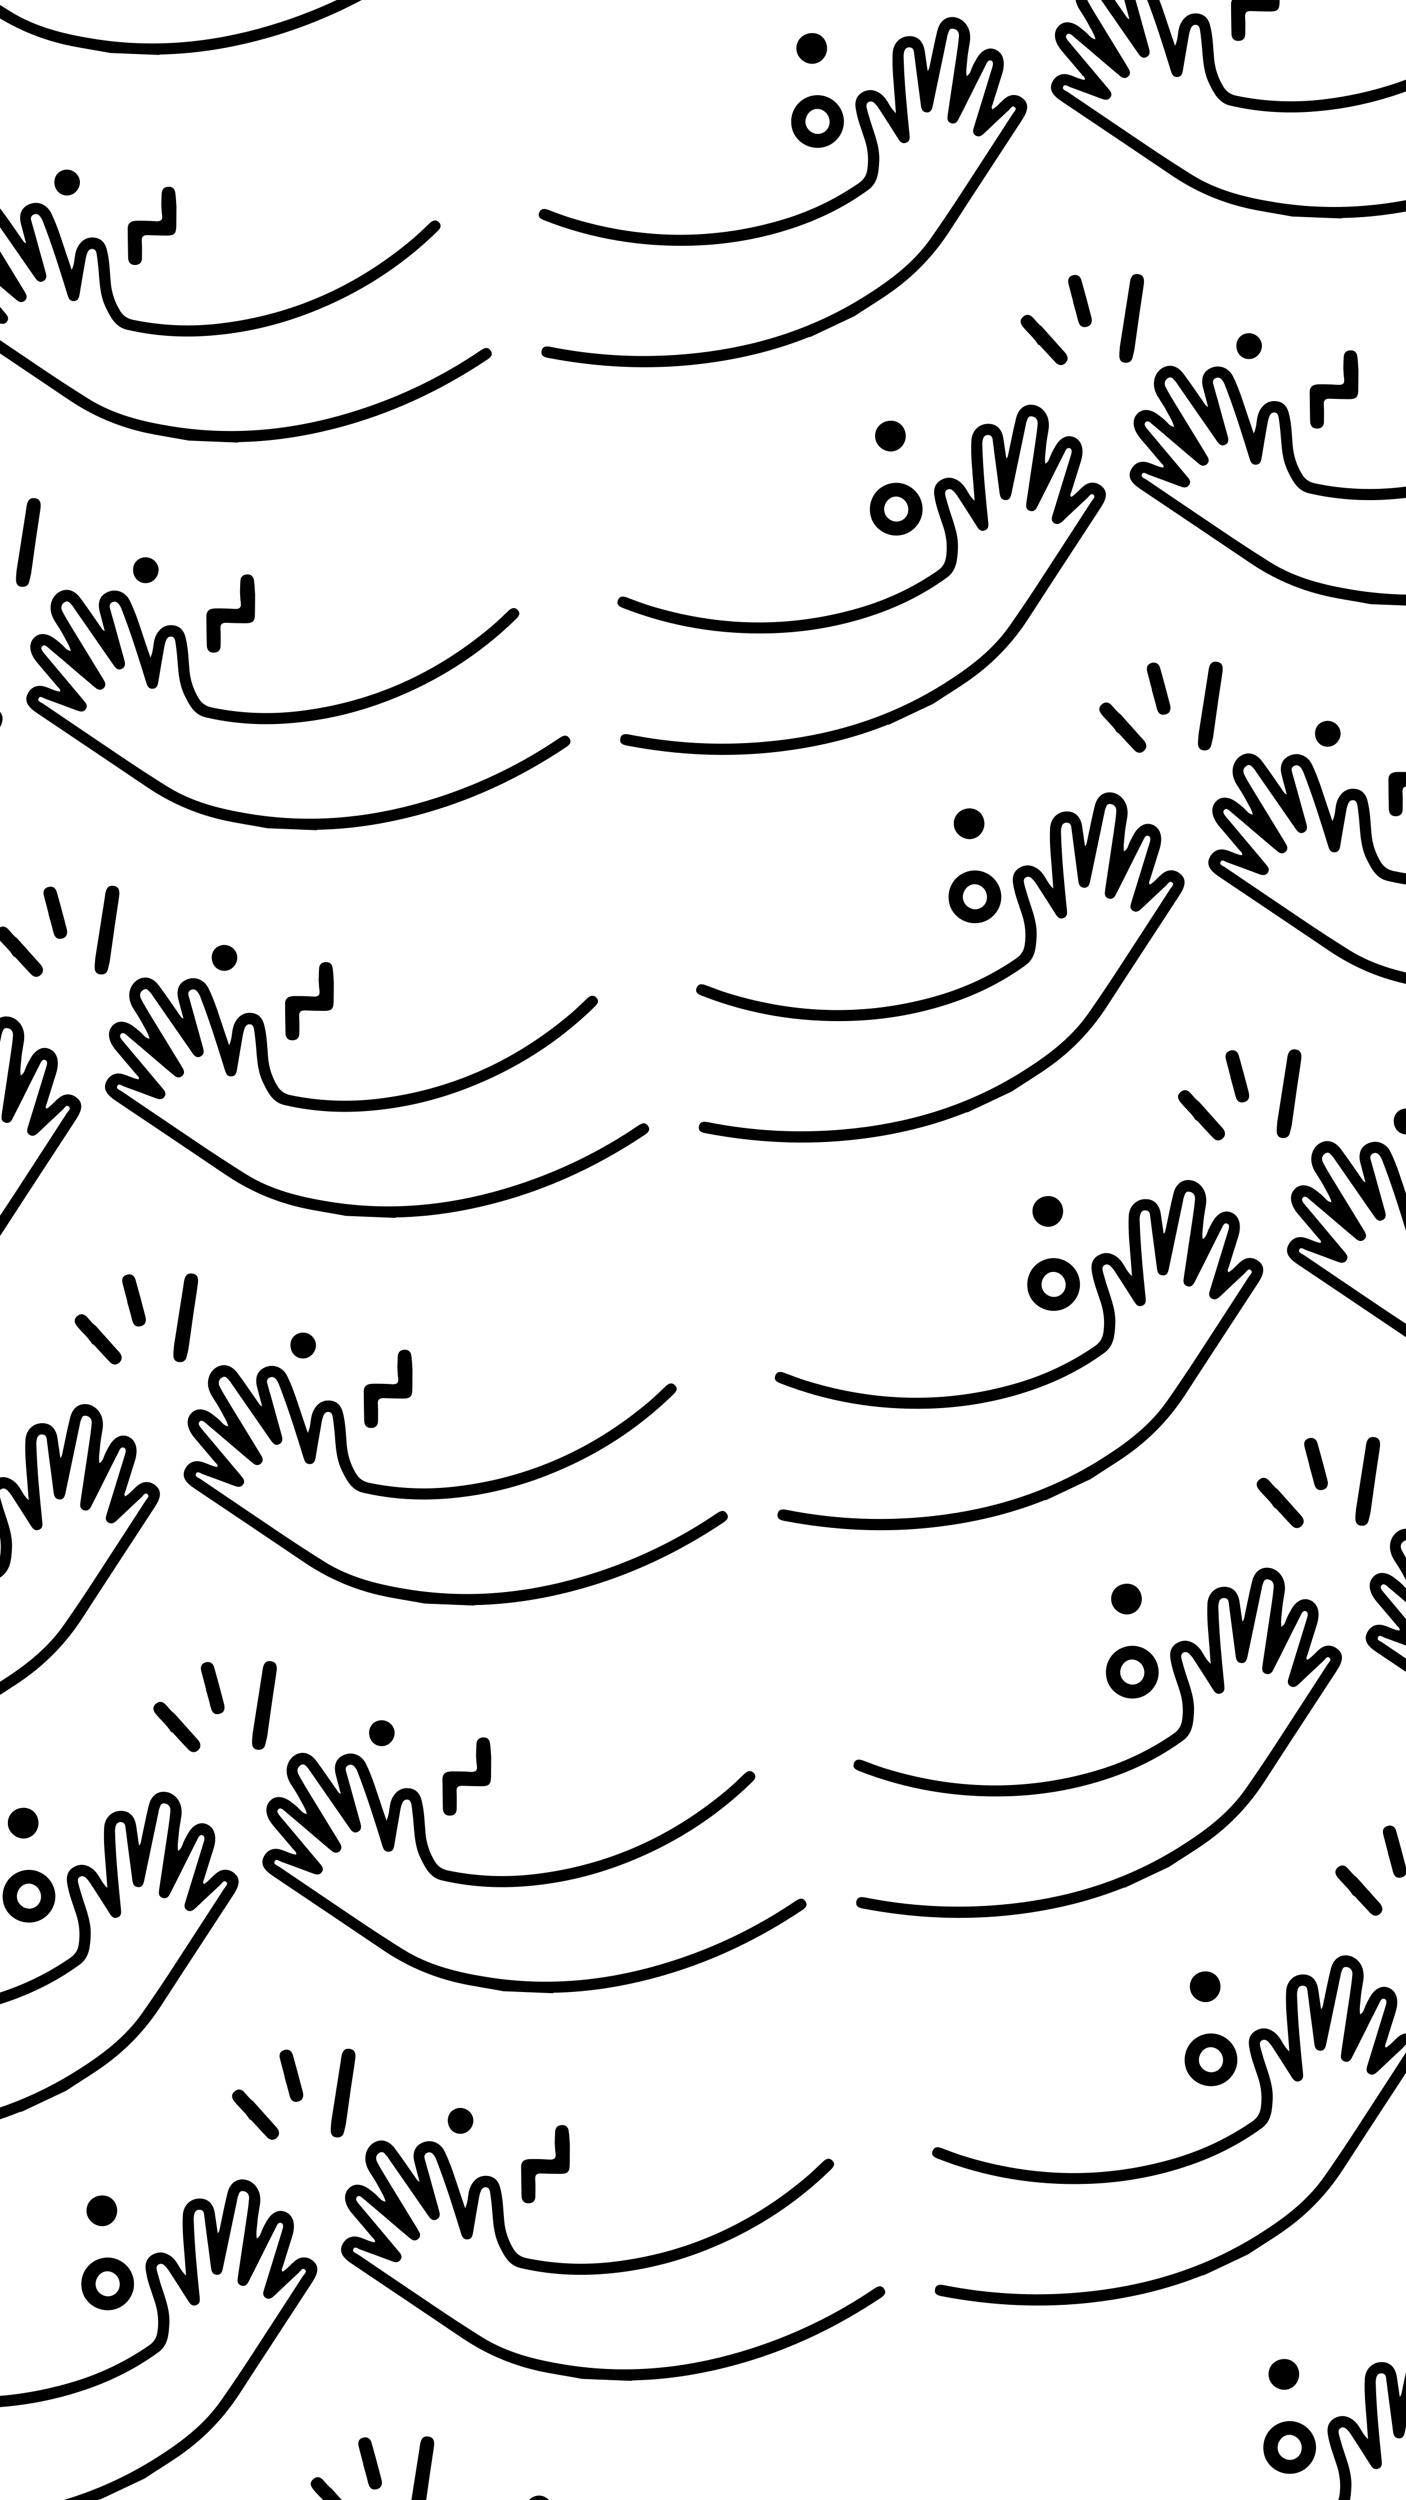 <?xml version="1.0" encoding="UTF-8"?><svg id="Calque_1" xmlns="http://www.w3.org/2000/svg" viewBox="0 0 1080 1920"><defs></defs><path d="M84.63,40.68c-11.54-2.23-23.18-3.77-34.66-6.39C28.97,29.48,9.69,21.02-8.12,8.95-36-9.94-64.01-28.64-91.95-47.44c-1.8-1.21-3.59-2.49-5.15-3.98-3.88-3.72-4.55-7.61-2.25-11.73,2.5-4.46,6.84-6.4,11.79-5.22,4.34,1.03,8.23,3.52,12.77,4.16,.63-1.88-.86-2.63-1.67-3.59-5.28-6.29-10.65-12.52-15.95-18.8-.9-1.06-1.72-2.2-2.45-3.38-3.89-6.34-3.64-12.23,.65-16.15,3.81-3.48,9.54-3.11,15.33,1.22,2.08,1.55,4.12,3.18,6.03,4.98,1.69,1.59,3.01,3.95,6.39,4.5-1.06-4.25-3.39-7.58-5.17-11.06-2.11-4.14-4.75-8-7.22-11.95-1.33-2.13-2.3-4.39-2.83-6.84-1.41-6.51,1.44-13.06,6.9-15.87,5.22-2.68,10.96-1.17,15.44,4.81,5.76,7.69,11.09,15.71,16.61,23.58,.52,.74,1.08,1.45,2.3,1.92-1.29-4.92-2.59-9.83-3.87-14.75-1.98-7.62,.5-13.15,6.96-15.51,6.33-2.31,13.04,.54,16.24,7.11,5.05,10.35,8.23,21.39,11.92,32.25,1.16,3.41,2.32,6.83,3.85,11.33,1.62-3.71,1.91-6.41,2.24-9.09,.43-3.57,1.19-7.02,3.28-10.07,2.9-4.23,6.84-6.26,11.93-5.65,5.08,.61,8.03,3.88,9.32,8.58,2.31,8.43,2.41,17.18,3.19,25.81,.72,7.92,3.08,15.12,7.22,21.87,2.35,3.84,5.61,5.97,9.98,6.88,22.23,4.61,44.65,5.46,67.13,2.76,55.63-6.68,104.62-28.73,147.4-64.75,4.5-3.79,8.73-7.93,13-11.99,2.25-2.14,4.68-3.55,7.28-1.02,2.76,2.7,.9,5.07-1.23,7.15-28.01,27.37-60.45,47.85-96.85,62.11-25.6,10.03-52.12,16.14-79.58,18.03-20.87,1.44-41.56,.03-61.93-4.72-8.81-2.05-12.54-9.5-16.14-16.84-5.51-11.23-4.72-23.58-6.33-35.51-.29-2.15-.46-4.32-.9-6.44-.32-1.55-1.08-3.02-2.91-3.22-1.98-.22-3.28,1.01-3.97,2.64-.71,1.7-1.19,3.53-1.51,5.34-1.59,9.01-3.14,18.02-4.62,27.05-.44,2.68-1.29,4.95-4.43,5.03-3.1,.08-4-2.19-4.79-4.74-5.88-19.1-11.85-38.17-19.1-56.81-.5-1.28-1.24-2.52-2.1-3.6-1.27-1.6-2.94-2.24-4.95-1.27-1.86,.9-2.28,2.5-1.8,4.31,1.11,4.19,2.36,8.34,3.51,12.51,2.53,9.11,4.99,18.24,7.56,27.35,.77,2.73,1.13,5.4-1.79,6.91-3.08,1.59-4.89-.59-6.47-2.86-10.08-14.52-20.16-29.05-30.24-43.57-.53-.76-.97-1.62-1.61-2.28-1.55-1.58-2.85-4.2-5.7-2.44-2.69,1.66-3.09,4.38-1.76,6.95,2.27,4.4,4.86,8.64,7.43,12.87,7.73,12.72,15.52,25.4,23.29,38.1,.49,.79,.93,1.61,1.4,2.42,1.23,2.11,1.41,4.16-.61,5.86-2.01,1.68-4.09,1.19-5.92-.34-4.89-4.07-9.73-8.19-14.58-12.32-6.97-5.93-13.88-11.94-20.92-17.78-1.55-1.29-3.66-3.76-5.54-1.9-1.73,1.72,.29,4.03,1.67,5.68,9.95,11.9,19.93,23.77,29.93,35.62,1.75,2.07,3.76,4.16,1.84,6.94-1.88,2.72-4.57,1.9-7.16,.93-7.99-2.99-15.97-5.98-24-8.87-1.61-.58-3.84-2.55-4.97-.5-1.35,2.45,1.78,3.22,3.22,4.2,19.49,13.28,39.08,26.42,58.61,39.64C-17.16-7.23-4.94,.73,7.42,8.48c19.64,12.31,41.61,17.63,64.04,21.26,49.25,7.97,97.37,2.5,144.61-12.89,33.11-10.79,64.06-25.92,92.87-45.47,2.64-1.79,5.46-3.08,7.66,.29,2.07,3.17-.2,5.16-2.67,6.82C281.19,.34,246.13,17.3,208.29,28.31c-27.68,8.05-55.9,12.93-84.79,13.54-.45,0-.89,.23-1.34,.35-12.51-.5-25.02-1.01-37.53-1.51Z"/><g><g><path d="M145.07,338.37c-11.54-2.23-23.18-3.77-34.66-6.39-21-4.81-40.27-13.26-58.09-25.33-27.88-18.89-55.89-37.59-83.83-56.4-1.8-1.21-3.59-2.49-5.15-3.98-3.88-3.72-4.55-7.61-2.25-11.73,2.5-4.46,6.84-6.4,11.79-5.22,4.34,1.03,8.23,3.52,12.77,4.16,.63-1.88-.86-2.63-1.67-3.59-5.28-6.29-10.65-12.52-15.95-18.8-.9-1.06-1.72-2.2-2.45-3.38-3.89-6.34-3.64-12.23,.65-16.15,3.81-3.48,9.54-3.11,15.33,1.22,2.08,1.55,4.12,3.18,6.03,4.98,1.69,1.59,3.01,3.95,6.39,4.5-1.06-4.25-3.39-7.58-5.17-11.06-2.11-4.14-4.75-8-7.22-11.95-1.33-2.13-2.3-4.39-2.83-6.84-1.41-6.51,1.44-13.06,6.9-15.87,5.22-2.68,10.96-1.17,15.44,4.81,5.76,7.69,11.09,15.71,16.61,23.58,.52,.74,1.08,1.45,2.3,1.92-1.29-4.92-2.59-9.83-3.87-14.75-1.98-7.62,.5-13.15,6.96-15.51,6.33-2.31,13.04,.54,16.24,7.11,5.05,10.35,8.23,21.39,11.92,32.25,1.16,3.41,2.32,6.83,3.85,11.33,1.62-3.71,1.91-6.41,2.24-9.09,.43-3.57,1.19-7.02,3.28-10.07,2.9-4.23,6.84-6.26,11.93-5.65,5.08,.61,8.03,3.88,9.32,8.58,2.31,8.43,2.41,17.18,3.19,25.81,.72,7.92,3.08,15.12,7.22,21.87,2.35,3.84,5.61,5.97,9.98,6.88,22.23,4.61,44.65,5.46,67.13,2.76,55.63-6.68,104.62-28.73,147.4-64.75,4.5-3.79,8.73-7.93,13-11.99,2.25-2.14,4.68-3.55,7.28-1.02,2.76,2.7,.9,5.07-1.23,7.15-28.01,27.37-60.45,47.85-96.85,62.11-25.6,10.03-52.12,16.14-79.58,18.03-20.87,1.44-41.56,.03-61.93-4.72-8.81-2.05-12.54-9.5-16.14-16.84-5.51-11.23-4.72-23.58-6.33-35.51-.29-2.15-.46-4.32-.9-6.44-.32-1.55-1.08-3.02-2.91-3.22-1.98-.22-3.28,1.01-3.97,2.64-.71,1.7-1.19,3.53-1.51,5.34-1.59,9.01-3.14,18.02-4.62,27.05-.44,2.68-1.29,4.95-4.43,5.03-3.1,.08-4-2.19-4.79-4.74-5.88-19.1-11.85-38.17-19.1-56.81-.5-1.28-1.24-2.52-2.1-3.6-1.27-1.6-2.94-2.24-4.95-1.27-1.86,.9-2.28,2.5-1.8,4.31,1.11,4.19,2.36,8.34,3.51,12.51,2.53,9.11,4.99,18.24,7.56,27.35,.77,2.73,1.13,5.4-1.79,6.91-3.08,1.59-4.89-.59-6.47-2.86-10.08-14.52-20.16-29.05-30.24-43.57-.53-.76-.97-1.62-1.61-2.28-1.55-1.58-2.85-4.2-5.7-2.44-2.69,1.66-3.09,4.38-1.76,6.95,2.27,4.4,4.86,8.64,7.43,12.87,7.73,12.72,15.52,25.4,23.29,38.1,.49,.79,.93,1.61,1.4,2.42,1.23,2.11,1.41,4.16-.61,5.86-2.01,1.68-4.09,1.19-5.92-.34-4.89-4.07-9.73-8.19-14.58-12.32-6.97-5.93-13.88-11.94-20.92-17.78-1.55-1.29-3.66-3.76-5.54-1.9-1.73,1.72,.29,4.03,1.67,5.68,9.95,11.9,19.93,23.77,29.93,35.62,1.75,2.07,3.76,4.16,1.84,6.94-1.88,2.72-4.57,1.9-7.16,.93-7.99-2.99-15.97-5.98-24-8.87-1.61-.58-3.84-2.55-4.97-.5-1.35,2.45,1.78,3.22,3.22,4.2,19.49,13.28,39.08,26.42,58.61,39.64,12.08,8.18,24.3,16.13,36.66,23.88,19.64,12.31,41.61,17.63,64.04,21.26,49.25,7.97,97.37,2.5,144.61-12.89,33.11-10.79,64.06-25.92,92.87-45.47,2.64-1.79,5.46-3.08,7.66,.29,2.07,3.17-.2,5.16-2.67,6.82-32.74,21.85-67.8,38.81-105.64,49.82-27.68,8.05-55.9,12.93-84.79,13.54-.45,0-.89,.23-1.34,.35-12.51-.5-25.02-1.01-37.53-1.51Z"/><path d="M123.89,157.21c.1-2.91,.14-5.82,.32-8.72,.18-3.01,1.68-4.8,4.87-5.06,3.26-.27,5.06,1.47,5.52,4.33,.58,3.62,.64,7.32,.92,10.99-.04,5.09-.03,10.19-.13,15.29-.1,5.33-1.63,6.86-7.03,6.87-4.95,0-9.91-.15-14.86-.34-3.29-.12-4.84,1-4.58,4.61,.31,4.31,.14,8.66,.12,12.99-.02,3.68-2.13,5.42-5.6,5.33-3.42-.08-4.94-2.38-5.02-5.53-.2-7.43-.24-14.87-.34-22.31-.07-4.8,3.12-6.09,7.03-6.15,4.79-.07,9.6,.05,14.37,.38,3.71,.26,5.66-.7,5.02-4.86-.4-2.58-.41-5.22-.59-7.83Z"/><path d="M42.03,142.36c-1.26-5.78,1.9-10.82,7.46-11.93,5.21-1.03,10.48,2.35,11.67,7.49,1.2,5.2-2.44,10.9-7.67,11.99-5.39,1.12-10.28-2.1-11.47-7.55Z"/></g><g><path d="M992.57,166.29c-11.54-2.23-23.18-3.77-34.66-6.39-21-4.81-40.27-13.26-58.09-25.33-27.88-18.89-55.89-37.59-83.83-56.4-1.8-1.21-3.59-2.49-5.15-3.98-3.88-3.72-4.55-7.61-2.25-11.73,2.5-4.46,6.84-6.4,11.79-5.22,4.34,1.03,8.23,3.52,12.77,4.16,.63-1.88-.86-2.63-1.67-3.59-5.28-6.29-10.65-12.52-15.95-18.8-.9-1.06-1.72-2.2-2.45-3.38-3.89-6.34-3.64-12.23,.65-16.15,3.81-3.48,9.54-3.11,15.33,1.22,2.08,1.55,4.12,3.18,6.03,4.98,1.69,1.59,3.01,3.95,6.39,4.5-1.06-4.25-3.39-7.58-5.17-11.06-2.11-4.14-4.75-8-7.22-11.95-1.33-2.13-2.3-4.39-2.83-6.84-1.41-6.51,1.44-13.06,6.9-15.87,5.22-2.68,10.96-1.17,15.44,4.81,5.76,7.69,11.09,15.71,16.61,23.58,.52,.74,1.08,1.45,2.3,1.92-1.29-4.92-2.59-9.83-3.87-14.75-1.98-7.62,.5-13.15,6.96-15.51,6.33-2.31,13.04,.54,16.24,7.11,5.05,10.35,8.23,21.39,11.92,32.25,1.16,3.41,2.32,6.83,3.85,11.33,1.62-3.71,1.91-6.41,2.24-9.09,.43-3.57,1.19-7.02,3.28-10.07,2.9-4.23,6.84-6.26,11.93-5.65,5.08,.61,8.03,3.88,9.32,8.58,2.31,8.43,2.41,17.18,3.19,25.81,.72,7.92,3.08,15.12,7.22,21.87,2.35,3.84,5.61,5.97,9.98,6.88,22.23,4.61,44.65,5.46,67.13,2.76,55.63-6.68,104.62-28.73,147.4-64.75,4.5-3.79,8.73-7.93,13-11.99,2.25-2.14,4.68-3.55,7.28-1.02,2.76,2.7,.9,5.07-1.23,7.15-28.01,27.37-60.45,47.85-96.85,62.11-25.6,10.03-52.12,16.14-79.58,18.03-20.87,1.44-41.56,.03-61.93-4.72-8.81-2.05-12.54-9.5-16.14-16.84-5.51-11.23-4.72-23.58-6.33-35.51-.29-2.15-.46-4.32-.9-6.44-.32-1.55-1.08-3.02-2.91-3.22-1.98-.22-3.28,1.01-3.97,2.64-.71,1.7-1.19,3.53-1.51,5.34-1.59,9.01-3.14,18.02-4.62,27.05-.44,2.68-1.29,4.95-4.43,5.03-3.1,.08-4-2.19-4.79-4.74-5.88-19.1-11.85-38.17-19.1-56.81-.5-1.28-1.24-2.52-2.1-3.6-1.27-1.6-2.94-2.24-4.95-1.27-1.86,.9-2.28,2.5-1.8,4.31,1.11,4.19,2.36,8.34,3.51,12.51,2.53,9.11,4.99,18.24,7.56,27.35,.77,2.73,1.13,5.4-1.79,6.91-3.08,1.59-4.89-.59-6.47-2.86-10.08-14.52-20.16-29.05-30.24-43.57-.53-.76-.97-1.62-1.61-2.28-1.55-1.58-2.85-4.2-5.7-2.44-2.69,1.66-3.09,4.38-1.76,6.95,2.27,4.4,4.86,8.64,7.43,12.87,7.73,12.72,15.52,25.4,23.29,38.1,.49,.79,.93,1.61,1.4,2.42,1.23,2.11,1.41,4.16-.61,5.86-2.01,1.68-4.09,1.19-5.92-.34-4.89-4.07-9.73-8.19-14.58-12.32-6.97-5.93-13.88-11.94-20.92-17.78-1.55-1.29-3.66-3.76-5.54-1.9-1.73,1.72,.29,4.03,1.67,5.68,9.95,11.9,19.93,23.77,29.93,35.62,1.75,2.07,3.76,4.16,1.84,6.94-1.88,2.72-4.57,1.9-7.16,.93-7.99-2.99-15.97-5.98-24-8.87-1.61-.58-3.84-2.55-4.97-.5-1.35,2.45,1.78,3.22,3.22,4.2,19.49,13.28,39.08,26.42,58.61,39.64,12.08,8.18,24.3,16.13,36.66,23.88,19.64,12.31,41.61,17.63,64.04,21.26,49.25,7.97,97.37,2.5,144.61-12.89,33.11-10.79,64.06-25.92,92.87-45.47,2.64-1.79,5.46-3.08,7.66,.29,2.07,3.17-.2,5.16-2.67,6.82-32.74,21.85-67.8,38.81-105.64,49.82-27.68,8.05-55.9,12.93-84.79,13.54-.45,0-.89,.23-1.34,.35-12.51-.5-25.02-1.01-37.53-1.51Z"/><path d="M624,73.46c10.78-2.21,21.45,4.83,23.8,15.7,2.37,10.95-4.89,21.93-15.89,24.04-11,2.11-21.79-4.99-23.79-15.66-2.13-11.36,4.75-21.8,15.88-24.08Zm13.07,18.24c-1-5.24-5.78-8.78-10.74-7.96-4.75,.79-8.35,6.15-7.5,11.2,.84,5.03,5.91,8.66,10.89,7.79,5.1-.88,8.35-5.77,7.35-11.03Z"/><path d="M971.39-14.86c.1-2.91,.14-5.82,.32-8.72,.18-3.01,1.68-4.8,4.87-5.06,3.26-.27,5.06,1.47,5.52,4.33,.58,3.62,.64,7.32,.92,10.99-.04,5.09-.03,10.19-.13,15.29-.1,5.33-1.63,6.86-7.03,6.87-4.95,0-9.91-.15-14.86-.34-3.29-.12-4.84,1-4.58,4.61,.31,4.31,.14,8.66,.12,12.99-.02,3.68-2.13,5.42-5.6,5.33-3.42-.08-4.94-2.38-5.02-5.53-.2-7.43-.24-14.87-.34-22.31-.07-4.8,3.12-6.09,7.03-6.15,4.79-.07,9.6,.05,14.37,.38,3.71,.26,5.66-.7,5.02-4.86-.4-2.58-.41-5.22-.59-7.83Z"/><path d="M635.09,34.84c1.24,6.4-2.92,12.75-9.17,13.98-6.14,1.21-12.7-3.2-13.94-9.37-1.3-6.47,2.75-12.48,9.32-13.8,6.68-1.34,12.51,2.54,13.79,9.18Z"/><path d="M656.47,242.71c9.75-6.55,19.88-12.51,29.43-19.41,17.46-12.61,31.91-27.91,43.61-45.98,18.3-28.27,36.8-56.41,55.2-84.62,1.18-1.81,2.33-3.69,3.19-5.67,2.12-4.94,1.22-8.79-2.5-11.67-4.04-3.13-8.8-3.22-12.89-.21-3.59,2.65-6.21,6.45-10.13,8.81-1.31-1.48-.24-2.76,.13-3.96,2.41-7.86,4.92-15.68,7.36-23.53,.41-1.33,.72-2.7,.93-4.07,1.11-7.35-1.42-12.68-6.9-14.62-4.87-1.72-10,.86-13.64,7.11-1.31,2.24-2.55,4.53-3.61,6.94-.94,2.13-1.23,4.81-4.13,6.64-.68-4.32,.17-8.3,.44-12.2,.33-4.63,1.26-9.22,1.99-13.82,.4-2.48,.41-4.94-.06-7.4-1.24-6.54-6.42-11.47-12.54-11.93-5.85-.44-10.55,3.2-12.34,10.45-2.3,9.33-4.09,18.79-6.1,28.19-.19,.88-.43,1.75-1.37,2.66-.73-5.03-1.45-10.06-2.19-15.09-1.14-7.79-5.59-11.91-12.46-11.56-6.73,.34-11.79,5.58-12.18,12.89-.61,11.49,.76,22.91,1.6,34.34,.26,3.6,.53,7.19,.87,11.93-2.94-2.79-4.26-5.15-5.61-7.5-1.79-3.12-3.83-6-6.95-7.99-4.32-2.76-8.74-3.09-13.19-.55-4.44,2.54-5.88,6.7-5.24,11.53,1.16,8.67,4.48,16.76,7.13,25.01,2.43,7.58,3.06,15.13,1.88,22.95-.67,4.45-2.84,7.69-6.51,10.23-18.68,12.91-38.99,22.44-60.74,28.72-53.83,15.54-107.54,14.35-160.97-2.14-5.63-1.74-11.13-3.9-16.64-5.97-2.91-1.1-5.69-1.45-7.1,1.9-1.49,3.56,1.15,5.02,3.92,6.11,36.47,14.28,74.33,20.48,113.41,19.42,27.49-.75,54.29-5.46,80.31-14.43,19.78-6.82,38.28-16.18,55.19-28.5,7.31-5.33,7.85-13.64,8.3-21.8,.69-12.49-4.86-23.55-8.02-35.16-.57-2.09-1.26-4.16-1.68-6.28-.31-1.55-.18-3.2,1.43-4.1,1.74-.98,3.42-.35,4.68,.89,1.32,1.28,2.47,2.79,3.47,4.33,4.98,7.67,9.92,15.37,14.8,23.11,1.45,2.3,3.12,4.05,6.04,2.9,2.89-1.14,2.83-3.57,2.56-6.24-2.03-19.88-3.98-39.77-4.57-59.76-.04-1.38,.16-2.81,.52-4.14,.54-1.97,1.83-3.21,4.06-3.1,2.07,.1,3.08,1.42,3.34,3.26,.61,4.29,1.08,8.6,1.64,12.89,1.23,9.38,2.52,18.75,3.7,28.13,.36,2.82,1.07,5.41,4.34,5.67,3.45,.27,4.27-2.45,4.84-5.16,3.62-17.3,7.24-34.61,10.86-51.91,.19-.91,.26-1.87,.59-2.72,.81-2.06,.99-4.98,4.29-4.47,3.12,.48,4.55,2.83,4.34,5.72-.37,4.94-1.11,9.85-1.82,14.75-2.16,14.73-4.39,29.44-6.59,44.17-.14,.92-.23,1.85-.35,2.77-.31,2.42,.32,4.38,2.85,5.16,2.51,.77,4.23-.5,5.32-2.62,2.92-5.65,5.77-11.34,8.62-17.03,4.1-8.18,8.12-16.4,12.33-24.53,.93-1.79,1.9-4.89,4.36-3.91,2.27,.91,1.31,3.82,.68,5.89-4.53,14.84-9.08,29.66-13.67,44.48-.8,2.59-1.84,5.29,1.01,7.11,2.79,1.77,4.95-.03,6.95-1.93,6.19-5.87,12.38-11.74,18.64-17.52,1.26-1.16,2.54-3.84,4.38-2.4,2.2,1.73-.39,3.66-1.33,5.12-12.77,19.83-25.68,39.57-38.51,59.36-7.93,12.24-16.08,24.33-24.44,36.29-13.29,19-31.44,32.47-50.68,44.56-42.24,26.55-88.69,40.28-138.18,44.52-34.7,2.98-69.1,1.11-103.25-5.65-3.13-.62-6.23-.71-6.94,3.25-.67,3.73,2.2,4.68,5.12,5.24,38.67,7.36,77.57,9.29,116.7,4.67,28.63-3.38,56.52-9.89,83.36-20.6,.42-.17,.91-.14,1.37-.2,11.32-5.34,22.65-10.69,33.97-16.03Z"/></g></g><g><g><path d="M205.52,636.06c-11.54-2.23-23.18-3.77-34.66-6.39-21-4.81-40.27-13.26-58.09-25.33-27.88-18.89-55.89-37.59-83.83-56.4-1.8-1.21-3.59-2.49-5.15-3.98-3.88-3.72-4.55-7.61-2.25-11.73,2.5-4.46,6.84-6.4,11.79-5.22,4.34,1.03,8.23,3.52,12.77,4.16,.63-1.88-.86-2.63-1.67-3.59-5.28-6.29-10.65-12.52-15.95-18.8-.9-1.06-1.72-2.2-2.45-3.38-3.89-6.34-3.64-12.23,.65-16.15,3.81-3.48,9.54-3.11,15.33,1.22,2.08,1.55,4.12,3.18,6.03,4.98,1.69,1.59,3.01,3.95,6.39,4.5-1.06-4.25-3.39-7.58-5.17-11.06-2.11-4.14-4.75-8-7.22-11.95-1.33-2.13-2.3-4.39-2.83-6.84-1.41-6.51,1.44-13.06,6.9-15.87,5.22-2.68,10.96-1.17,15.44,4.81,5.76,7.69,11.09,15.71,16.61,23.58,.52,.74,1.08,1.45,2.3,1.92-1.29-4.92-2.59-9.83-3.87-14.75-1.98-7.62,.5-13.15,6.96-15.51,6.33-2.31,13.04,.54,16.24,7.11,5.05,10.35,8.23,21.39,11.92,32.25,1.16,3.41,2.32,6.83,3.85,11.33,1.62-3.71,1.91-6.41,2.24-9.09,.43-3.57,1.19-7.02,3.28-10.07,2.9-4.23,6.84-6.26,11.93-5.65,5.08,.61,8.03,3.88,9.32,8.58,2.31,8.43,2.41,17.18,3.19,25.81,.72,7.92,3.08,15.12,7.22,21.87,2.35,3.84,5.61,5.97,9.98,6.88,22.23,4.61,44.65,5.46,67.13,2.76,55.63-6.68,104.62-28.73,147.4-64.75,4.5-3.79,8.73-7.93,13-11.99,2.25-2.14,4.68-3.55,7.28-1.02,2.76,2.7,.9,5.07-1.23,7.15-28.01,27.37-60.45,47.85-96.85,62.11-25.6,10.03-52.12,16.14-79.58,18.03-20.87,1.44-41.56,.03-61.93-4.72-8.81-2.05-12.54-9.5-16.14-16.84-5.51-11.23-4.72-23.58-6.33-35.51-.29-2.15-.46-4.32-.9-6.44-.32-1.55-1.08-3.02-2.91-3.22-1.98-.22-3.28,1.01-3.97,2.64-.71,1.7-1.19,3.53-1.51,5.34-1.59,9.01-3.14,18.02-4.62,27.05-.44,2.68-1.29,4.95-4.43,5.03-3.1,.08-4-2.19-4.79-4.74-5.88-19.1-11.85-38.17-19.1-56.81-.5-1.28-1.24-2.52-2.1-3.6-1.27-1.6-2.94-2.24-4.95-1.27-1.86,.9-2.28,2.5-1.8,4.31,1.11,4.19,2.36,8.34,3.51,12.51,2.53,9.11,4.99,18.24,7.56,27.35,.77,2.73,1.13,5.4-1.79,6.91-3.08,1.59-4.89-.59-6.47-2.86-10.08-14.52-20.16-29.05-30.24-43.57-.53-.76-.97-1.62-1.61-2.28-1.55-1.58-2.85-4.2-5.7-2.44-2.69,1.66-3.09,4.38-1.76,6.95,2.27,4.4,4.86,8.64,7.43,12.87,7.73,12.72,15.52,25.4,23.29,38.1,.49,.79,.93,1.61,1.4,2.42,1.23,2.11,1.41,4.16-.61,5.86-2.01,1.68-4.09,1.19-5.92-.34-4.89-4.07-9.73-8.19-14.58-12.32-6.97-5.93-13.88-11.94-20.92-17.78-1.55-1.29-3.66-3.76-5.54-1.9-1.73,1.72,.29,4.03,1.67,5.68,9.95,11.9,19.93,23.77,29.93,35.62,1.75,2.07,3.76,4.16,1.84,6.94-1.88,2.72-4.57,1.9-7.16,.93-7.99-2.99-15.97-5.98-24-8.87-1.61-.58-3.84-2.55-4.97-.5-1.35,2.45,1.78,3.22,3.22,4.2,19.49,13.28,39.08,26.42,58.61,39.64,12.08,8.18,24.3,16.13,36.66,23.88,19.64,12.31,41.61,17.63,64.04,21.26,49.25,7.97,97.37,2.5,144.61-12.89,33.11-10.79,64.06-25.92,92.87-45.47,2.64-1.79,5.46-3.08,7.66,.29,2.07,3.17-.2,5.16-2.67,6.82-32.74,21.85-67.8,38.81-105.64,49.82-27.68,8.05-55.9,12.93-84.79,13.54-.45,0-.89,.23-1.34,.35-12.51-.5-25.02-1.01-37.53-1.51Z"/><path d="M184.33,454.91c.1-2.91,.14-5.82,.32-8.72,.18-3.01,1.68-4.8,4.87-5.06,3.26-.27,5.06,1.47,5.52,4.33,.58,3.62,.64,7.32,.92,10.99-.04,5.09-.03,10.19-.13,15.29-.1,5.33-1.63,6.86-7.03,6.87-4.95,0-9.91-.15-14.86-.34-3.29-.12-4.84,1-4.58,4.61,.31,4.31,.14,8.66,.12,12.99-.02,3.68-2.13,5.42-5.6,5.33-3.42-.08-4.94-2.38-5.02-5.53-.2-7.43-.24-14.87-.34-22.31-.07-4.8,3.12-6.09,7.03-6.15,4.79-.07,9.6,.05,14.37,.38,3.71,.26,5.66-.7,5.02-4.86-.4-2.58-.41-5.22-.59-7.83Z"/><path d="M12.79,437.81c2.39-15.26,4.79-30.52,7.18-45.78,.17-1.07,.3-2.15,.46-3.22,.57-3.7,1.95-6.88,6.42-6.22,4.6,.69,4.69,4.41,4.23,7.93-.96,7.21-2.17,14.39-3.21,21.6-1.36,9.48-2.66,18.97-3.99,28.45-.49,2.09-.94,4.19-1.49,6.27-.76,2.86-2.84,3.97-5.61,3.79-3.01-.2-4.4-2.23-4.49-4.97-.08-2.61,.31-5.24,.49-7.85Z"/><path d="M102.47,440.05c-1.26-5.78,1.9-10.82,7.46-11.93,5.21-1.03,10.48,2.35,11.67,7.49,1.2,5.2-2.44,10.9-7.67,11.99-5.39,1.12-10.28-2.1-11.47-7.55Z"/><path d="M-130.58,712.48c9.75-6.55,19.88-12.51,29.43-19.41,17.46-12.61,31.91-27.91,43.61-45.98,18.3-28.27,36.8-56.41,55.2-84.62,1.18-1.81,2.33-3.69,3.19-5.67,2.12-4.94,1.22-8.79-2.5-11.67-4.04-3.13-8.8-3.22-12.89-.21-3.59,2.65-6.21,6.45-10.13,8.81-1.31-1.48-.24-2.76,.13-3.96,2.41-7.86,4.92-15.68,7.36-23.53,.41-1.33,.72-2.7,.93-4.07,1.11-7.35-1.42-12.68-6.9-14.62-4.87-1.72-10,.86-13.64,7.11-1.31,2.24-2.55,4.53-3.61,6.94-.94,2.13-1.23,4.81-4.13,6.64-.68-4.32,.17-8.3,.44-12.2,.33-4.63,1.26-9.22,1.99-13.82,.4-2.48,.41-4.94-.06-7.4-1.24-6.54-6.42-11.47-12.54-11.93-5.85-.44-10.55,3.2-12.34,10.45-2.3,9.33-4.09,18.79-6.1,28.19-.19,.88-.43,1.75-1.37,2.66-.73-5.03-1.45-10.06-2.19-15.09-1.14-7.79-5.59-11.91-12.46-11.56-6.73,.34-11.79,5.58-12.18,12.89-.61,11.49,.76,22.91,1.6,34.34,.26,3.6,.53,7.19,.87,11.93-2.94-2.79-4.26-5.15-5.61-7.5-1.79-3.12-3.83-6-6.95-7.99-4.32-2.76-8.74-3.09-13.19-.55-4.44,2.54-5.88,6.7-5.24,11.53,1.16,8.67,4.48,16.76,7.13,25.01,2.43,7.58,3.06,15.13,1.88,22.95-.67,4.45-2.84,7.69-6.51,10.23-18.68,12.91-38.99,22.44-60.74,28.72-53.83,15.54-107.54,14.35-160.97-2.14-5.63-1.74-11.13-3.9-16.64-5.97-2.91-1.1-5.69-1.45-7.1,1.9-1.49,3.56,1.15,5.02,3.92,6.11,36.47,14.28,74.33,20.48,113.41,19.42,27.49-.75,54.29-5.46,80.31-14.43,19.78-6.82,38.28-16.18,55.19-28.5,7.31-5.33,7.85-13.64,8.3-21.8,.69-12.49-4.86-23.55-8.02-35.16-.57-2.09-1.26-4.16-1.68-6.28-.31-1.55-.18-3.2,1.43-4.1,1.74-.98,3.42-.35,4.68,.89,1.32,1.28,2.47,2.79,3.47,4.33,4.98,7.67,9.92,15.37,14.8,23.11,1.45,2.3,3.12,4.05,6.04,2.9,2.89-1.14,2.83-3.57,2.56-6.24-2.03-19.88-3.98-39.77-4.57-59.76-.04-1.38,.16-2.81,.52-4.14,.54-1.97,1.83-3.21,4.06-3.1,2.07,.1,3.08,1.42,3.34,3.26,.61,4.29,1.08,8.6,1.64,12.89,1.23,9.38,2.52,18.75,3.7,28.13,.36,2.82,1.07,5.41,4.34,5.67,3.45,.27,4.27-2.45,4.84-5.16,3.62-17.3,7.24-34.61,10.86-51.91,.19-.91,.26-1.87,.59-2.72,.81-2.06,.99-4.98,4.29-4.47,3.12,.48,4.55,2.83,4.34,5.72-.37,4.94-1.11,9.85-1.82,14.75-2.16,14.73-4.39,29.44-6.59,44.17-.14,.92-.23,1.85-.35,2.77-.31,2.42,.32,4.38,2.85,5.16,2.51,.77,4.23-.5,5.32-2.62,2.92-5.65,5.77-11.34,8.62-17.03,4.1-8.18,8.12-16.4,12.33-24.53,.93-1.79,1.9-4.89,4.36-3.91,2.27,.91,1.31,3.82,.68,5.89-4.53,14.84-9.08,29.66-13.67,44.48-.8,2.59-1.84,5.29,1.01,7.11,2.79,1.77,4.95-.03,6.95-1.93,6.19-5.87,12.38-11.74,18.64-17.52,1.26-1.16,2.54-3.84,4.38-2.4,2.2,1.73-.39,3.66-1.33,5.12-12.77,19.83-25.68,39.57-38.51,59.36-7.93,12.24-16.08,24.33-24.44,36.29-13.29,19-31.44,32.47-50.68,44.56-42.24,26.55-88.69,40.28-138.18,44.52-34.7,2.98-69.1,1.11-103.25-5.65-3.13-.62-6.23-.71-6.94,3.25-.67,3.73,2.2,4.68,5.12,5.24,38.67,7.36,77.57,9.29,116.7,4.67,28.63-3.38,56.52-9.89,83.36-20.6,.42-.17,.91-.14,1.37-.2,11.32-5.34,22.65-10.69,33.97-16.03Z"/></g><g><path d="M1053.02,463.99c-11.54-2.23-23.18-3.77-34.66-6.39-21-4.81-40.27-13.26-58.09-25.33-27.88-18.89-55.89-37.59-83.83-56.4-1.8-1.21-3.59-2.49-5.15-3.98-3.88-3.72-4.55-7.61-2.25-11.73,2.5-4.46,6.84-6.4,11.79-5.22,4.34,1.03,8.23,3.52,12.77,4.16,.63-1.88-.86-2.63-1.67-3.59-5.28-6.29-10.65-12.52-15.95-18.8-.9-1.06-1.72-2.2-2.45-3.38-3.89-6.34-3.64-12.23,.65-16.15,3.81-3.48,9.54-3.11,15.33,1.22,2.08,1.55,4.12,3.18,6.03,4.98,1.69,1.59,3.01,3.95,6.39,4.5-1.06-4.25-3.39-7.58-5.17-11.06-2.11-4.14-4.75-8-7.22-11.95-1.33-2.13-2.3-4.39-2.83-6.84-1.41-6.51,1.44-13.06,6.9-15.87,5.22-2.68,10.96-1.17,15.44,4.81,5.76,7.69,11.09,15.71,16.61,23.58,.52,.74,1.08,1.45,2.3,1.92-1.29-4.92-2.59-9.83-3.87-14.75-1.98-7.62,.5-13.15,6.96-15.51,6.33-2.31,13.04,.54,16.24,7.11,5.05,10.35,8.23,21.39,11.92,32.25,1.16,3.41,2.32,6.83,3.85,11.33,1.62-3.71,1.91-6.41,2.24-9.09,.43-3.57,1.19-7.02,3.28-10.07,2.9-4.23,6.84-6.26,11.93-5.65,5.08,.61,8.03,3.88,9.32,8.58,2.31,8.43,2.41,17.18,3.19,25.81,.72,7.92,3.08,15.12,7.22,21.87,2.35,3.84,5.61,5.97,9.98,6.88,22.23,4.61,44.65,5.46,67.13,2.76,55.63-6.68,104.62-28.73,147.4-64.75,4.5-3.79,8.73-7.93,13-11.99,2.25-2.14,4.68-3.55,7.28-1.02,2.76,2.7,.9,5.07-1.23,7.15-28.01,27.37-60.45,47.85-96.85,62.11-25.6,10.03-52.12,16.14-79.58,18.03-20.87,1.44-41.56,.03-61.93-4.72-8.81-2.05-12.54-9.5-16.14-16.84-5.51-11.23-4.72-23.58-6.33-35.51-.29-2.15-.46-4.32-.9-6.44-.32-1.55-1.08-3.02-2.91-3.22-1.98-.22-3.28,1.01-3.97,2.64-.71,1.7-1.19,3.53-1.51,5.34-1.59,9.01-3.14,18.02-4.62,27.05-.44,2.68-1.29,4.95-4.43,5.03-3.1,.08-4-2.19-4.79-4.74-5.88-19.1-11.85-38.17-19.1-56.81-.5-1.28-1.24-2.52-2.1-3.6-1.27-1.6-2.94-2.24-4.95-1.27-1.86,.9-2.28,2.5-1.8,4.31,1.11,4.19,2.36,8.34,3.51,12.51,2.53,9.11,4.99,18.24,7.56,27.35,.77,2.73,1.13,5.4-1.79,6.91-3.08,1.59-4.89-.59-6.47-2.86-10.08-14.52-20.16-29.05-30.24-43.57-.53-.76-.97-1.62-1.61-2.28-1.55-1.58-2.85-4.2-5.7-2.44-2.69,1.66-3.09,4.38-1.76,6.95,2.27,4.4,4.86,8.64,7.43,12.87,7.73,12.72,15.52,25.4,23.29,38.1,.49,.79,.93,1.61,1.4,2.42,1.23,2.11,1.41,4.16-.61,5.86-2.01,1.68-4.09,1.19-5.92-.34-4.89-4.07-9.73-8.19-14.58-12.32-6.97-5.93-13.88-11.94-20.92-17.78-1.55-1.29-3.66-3.76-5.54-1.9-1.73,1.72,.29,4.03,1.67,5.68,9.95,11.9,19.93,23.77,29.93,35.62,1.75,2.07,3.76,4.16,1.84,6.94-1.88,2.72-4.57,1.9-7.16,.93-7.99-2.99-15.97-5.98-24-8.87-1.61-.58-3.84-2.55-4.97-.5-1.35,2.45,1.78,3.22,3.22,4.2,19.49,13.28,39.08,26.42,58.61,39.64,12.08,8.18,24.3,16.13,36.66,23.88,19.64,12.31,41.61,17.63,64.04,21.26,49.25,7.97,97.37,2.5,144.61-12.89,33.11-10.79,64.06-25.92,92.87-45.47,2.64-1.79,5.46-3.08,7.66,.29,2.07,3.17-.2,5.16-2.67,6.82-32.74,21.85-67.8,38.81-105.64,49.82-27.68,8.05-55.9,12.93-84.79,13.54-.45,0-.89,.23-1.34,.35-12.51-.5-25.02-1.01-37.53-1.51Z"/><path d="M684.44,371.15c10.78-2.21,21.45,4.83,23.8,15.7,2.37,10.95-4.89,21.93-15.89,24.04-11,2.11-21.79-4.99-23.79-15.66-2.13-11.36,4.75-21.8,15.88-24.08Zm13.07,18.24c-1-5.24-5.78-8.78-10.74-7.96-4.75,.79-8.35,6.15-7.5,11.2,.84,5.03,5.91,8.66,10.89,7.79,5.1-.88,8.35-5.77,7.35-11.03Z"/><path d="M1031.83,282.83c.1-2.91,.14-5.82,.32-8.72,.18-3.01,1.68-4.8,4.87-5.06,3.26-.27,5.06,1.47,5.52,4.33,.58,3.62,.64,7.32,.92,10.99-.04,5.09-.03,10.19-.13,15.29-.1,5.33-1.63,6.86-7.03,6.87-4.95,0-9.91-.15-14.86-.34-3.29-.12-4.84,1-4.58,4.61,.31,4.31,.14,8.66,.12,12.99-.02,3.68-2.13,5.42-5.6,5.33-3.42-.08-4.94-2.38-5.02-5.53-.2-7.43-.24-14.87-.34-22.31-.07-4.8,3.12-6.09,7.03-6.15,4.79-.07,9.6,.05,14.37,.38,3.71,.26,5.66-.7,5.02-4.86-.4-2.58-.41-5.22-.59-7.83Z"/><path d="M860.29,265.73c2.39-15.26,4.79-30.52,7.18-45.78,.17-1.07,.3-2.15,.46-3.22,.57-3.7,1.95-6.88,6.42-6.22,4.6,.69,4.69,4.41,4.23,7.93-.96,7.21-2.17,14.39-3.21,21.6-1.36,9.48-2.66,18.97-3.99,28.45-.49,2.09-.94,4.19-1.49,6.27-.76,2.86-2.84,3.97-5.61,3.79-3.01-.2-4.4-2.23-4.49-4.97-.08-2.61,.31-5.24,.49-7.85Z"/><path d="M797.4,264.64c-3.12-5.25-7.98-9.02-11.7-13.76-2.14-2.72-2.57-5.33,.28-7.73,2.6-2.19,5.1-1.73,7.39,.66,2.24,2.33,4.08,5.06,6.8,6.92,5.33,5.96,10.65,11.93,15.98,17.89,.82,.92,1.73,1.77,2.46,2.76,1.92,2.55,2.1,5.28-.27,7.5-2.42,2.26-5.16,1.88-7.41-.44-3.54-3.66-6.94-7.44-10.38-11.18-.94-1.02-1.73-2.19-3.15-2.61Z"/><path d="M695.53,332.53c1.24,6.4-2.92,12.75-9.17,13.98-6.14,1.21-12.7-3.2-13.94-9.37-1.3-6.47,2.75-12.48,9.32-13.8,6.68-1.34,12.51,2.54,13.79,9.18Z"/><path d="M824.42,232.05c-1.22-4.63-2.46-9.26-3.64-13.9-.78-3.08-.14-5.69,3.16-6.71,3.44-1.07,5.85,.6,6.77,3.86,2.65,9.36,5.15,18.77,7.59,28.19,.93,3.57,.13,6.74-3.93,7.57-4.16,.85-5.62-2.01-6.46-5.55-1.07-4.51-2.41-8.95-3.64-13.42l.14-.04Z"/><path d="M949.97,267.98c-1.26-5.78,1.9-10.82,7.46-11.93,5.21-1.03,10.48,2.35,11.67,7.49,1.2,5.2-2.44,10.9-7.67,11.99-5.39,1.12-10.28-2.1-11.47-7.55Z"/><path d="M716.92,540.4c9.75-6.55,19.88-12.51,29.43-19.41,17.46-12.61,31.91-27.91,43.61-45.98,18.3-28.27,36.8-56.41,55.2-84.62,1.18-1.81,2.33-3.69,3.19-5.67,2.12-4.94,1.22-8.79-2.5-11.67-4.04-3.13-8.8-3.22-12.89-.21-3.59,2.65-6.21,6.45-10.13,8.81-1.31-1.48-.24-2.76,.13-3.96,2.41-7.86,4.92-15.68,7.36-23.53,.41-1.33,.72-2.7,.93-4.07,1.11-7.35-1.42-12.68-6.9-14.62-4.87-1.72-10,.86-13.64,7.11-1.31,2.24-2.55,4.53-3.61,6.94-.94,2.13-1.23,4.81-4.13,6.64-.68-4.32,.17-8.3,.44-12.2,.33-4.63,1.26-9.22,1.99-13.82,.4-2.48,.41-4.94-.06-7.4-1.24-6.54-6.42-11.47-12.54-11.93-5.85-.44-10.55,3.2-12.34,10.45-2.3,9.33-4.09,18.79-6.1,28.19-.19,.88-.43,1.75-1.37,2.66-.73-5.03-1.45-10.06-2.19-15.09-1.14-7.79-5.59-11.91-12.46-11.56-6.73,.34-11.79,5.58-12.18,12.89-.61,11.49,.76,22.91,1.6,34.34,.26,3.6,.53,7.19,.87,11.93-2.94-2.79-4.26-5.15-5.61-7.5-1.79-3.12-3.83-6-6.95-7.99-4.32-2.76-8.74-3.09-13.19-.55-4.44,2.54-5.88,6.7-5.24,11.53,1.16,8.67,4.48,16.76,7.13,25.01,2.43,7.58,3.06,15.13,1.88,22.95-.67,4.45-2.84,7.69-6.51,10.23-18.68,12.91-38.99,22.44-60.74,28.72-53.83,15.54-107.54,14.35-160.97-2.14-5.63-1.74-11.13-3.9-16.64-5.97-2.91-1.1-5.69-1.45-7.1,1.9-1.49,3.56,1.15,5.02,3.92,6.11,36.47,14.28,74.33,20.48,113.41,19.42,27.49-.75,54.29-5.46,80.31-14.43,19.78-6.82,38.28-16.18,55.19-28.5,7.31-5.33,7.85-13.64,8.3-21.8,.69-12.49-4.86-23.55-8.02-35.16-.57-2.09-1.26-4.16-1.68-6.28-.31-1.55-.18-3.2,1.43-4.1,1.74-.98,3.42-.35,4.68,.89,1.32,1.28,2.47,2.79,3.47,4.33,4.98,7.67,9.92,15.37,14.8,23.11,1.45,2.3,3.12,4.05,6.04,2.9,2.89-1.14,2.83-3.57,2.56-6.24-2.03-19.88-3.98-39.77-4.57-59.76-.04-1.38,.16-2.81,.52-4.14,.54-1.97,1.83-3.21,4.06-3.1,2.07,.1,3.08,1.42,3.34,3.26,.61,4.29,1.08,8.6,1.64,12.89,1.23,9.38,2.52,18.75,3.7,28.13,.36,2.82,1.07,5.41,4.34,5.67,3.45,.27,4.27-2.45,4.84-5.16,3.62-17.3,7.24-34.61,10.86-51.91,.19-.91,.26-1.87,.59-2.72,.81-2.06,.99-4.98,4.29-4.47,3.12,.48,4.55,2.83,4.34,5.72-.37,4.94-1.11,9.85-1.82,14.75-2.16,14.73-4.39,29.44-6.59,44.17-.14,.92-.23,1.85-.35,2.77-.31,2.42,.32,4.38,2.85,5.16,2.51,.77,4.23-.5,5.32-2.62,2.92-5.65,5.77-11.34,8.62-17.03,4.1-8.18,8.12-16.4,12.33-24.53,.93-1.79,1.9-4.89,4.36-3.91,2.27,.91,1.31,3.82,.68,5.89-4.53,14.84-9.08,29.66-13.67,44.48-.8,2.59-1.84,5.29,1.01,7.11,2.79,1.77,4.95-.03,6.95-1.93,6.19-5.87,12.38-11.74,18.64-17.52,1.26-1.16,2.54-3.84,4.38-2.4,2.2,1.73-.39,3.66-1.33,5.12-12.77,19.83-25.68,39.57-38.51,59.36-7.93,12.24-16.08,24.33-24.44,36.29-13.29,19-31.44,32.47-50.68,44.56-42.24,26.55-88.69,40.28-138.18,44.52-34.7,2.98-69.1,1.11-103.25-5.65-3.13-.62-6.23-.71-6.94,3.25-.67,3.73,2.2,4.68,5.12,5.24,38.67,7.36,77.57,9.29,116.7,4.67,28.63-3.38,56.52-9.89,83.36-20.6,.42-.17,.91-.14,1.37-.2,11.32-5.34,22.65-10.69,33.97-16.03Z"/></g></g><g><g><path d="M265.96,933.76c-11.54-2.23-23.18-3.77-34.66-6.39-21-4.81-40.27-13.26-58.09-25.33-27.88-18.89-55.89-37.59-83.83-56.4-1.8-1.21-3.59-2.49-5.15-3.98-3.88-3.72-4.55-7.61-2.25-11.73,2.5-4.46,6.84-6.4,11.79-5.22,4.34,1.03,8.23,3.52,12.77,4.16,.63-1.88-.86-2.63-1.67-3.59-5.28-6.29-10.65-12.52-15.95-18.8-.9-1.06-1.72-2.2-2.45-3.38-3.89-6.34-3.64-12.23,.65-16.15,3.81-3.48,9.54-3.11,15.33,1.22,2.08,1.55,4.12,3.18,6.03,4.98,1.69,1.59,3.01,3.95,6.39,4.5-1.06-4.25-3.39-7.58-5.17-11.06-2.11-4.14-4.75-8-7.22-11.95-1.33-2.13-2.3-4.39-2.83-6.84-1.41-6.51,1.44-13.06,6.9-15.87,5.22-2.68,10.96-1.17,15.44,4.81,5.76,7.69,11.09,15.71,16.61,23.58,.52,.74,1.08,1.45,2.3,1.92-1.29-4.92-2.59-9.83-3.87-14.75-1.98-7.62,.5-13.15,6.96-15.51,6.33-2.31,13.04,.54,16.24,7.11,5.05,10.35,8.23,21.39,11.92,32.25,1.16,3.41,2.32,6.83,3.85,11.33,1.62-3.71,1.91-6.41,2.24-9.09,.43-3.57,1.19-7.02,3.28-10.07,2.9-4.23,6.84-6.26,11.93-5.65,5.08,.61,8.03,3.88,9.32,8.58,2.31,8.43,2.41,17.18,3.19,25.81,.72,7.92,3.08,15.12,7.22,21.87,2.35,3.84,5.61,5.97,9.98,6.88,22.23,4.61,44.65,5.46,67.13,2.76,55.63-6.68,104.62-28.73,147.4-64.75,4.5-3.79,8.73-7.93,13-11.99,2.25-2.14,4.68-3.55,7.28-1.02,2.76,2.7,.9,5.07-1.23,7.15-28.01,27.37-60.45,47.85-96.85,62.11-25.6,10.03-52.12,16.14-79.58,18.03-20.87,1.44-41.56,.03-61.93-4.72-8.81-2.05-12.54-9.5-16.14-16.84-5.51-11.23-4.72-23.58-6.33-35.51-.29-2.15-.46-4.32-.9-6.44-.32-1.55-1.08-3.02-2.91-3.22-1.98-.22-3.28,1.01-3.97,2.64-.71,1.7-1.19,3.53-1.51,5.34-1.59,9.01-3.14,18.02-4.62,27.05-.44,2.68-1.29,4.95-4.43,5.03-3.1,.08-4-2.19-4.79-4.74-5.88-19.1-11.85-38.17-19.1-56.81-.5-1.28-1.24-2.52-2.1-3.6-1.27-1.6-2.94-2.24-4.95-1.27-1.86,.9-2.28,2.5-1.8,4.31,1.11,4.19,2.36,8.34,3.51,12.51,2.53,9.11,4.99,18.24,7.56,27.35,.77,2.73,1.13,5.4-1.79,6.91-3.08,1.59-4.89-.59-6.47-2.86-10.08-14.52-20.16-29.05-30.24-43.57-.53-.76-.97-1.62-1.61-2.28-1.55-1.58-2.85-4.2-5.7-2.44-2.69,1.66-3.09,4.38-1.76,6.95,2.27,4.4,4.86,8.64,7.43,12.87,7.73,12.72,15.52,25.4,23.29,38.1,.49,.79,.93,1.61,1.4,2.42,1.23,2.11,1.41,4.16-.61,5.86-2.01,1.68-4.09,1.19-5.92-.34-4.89-4.07-9.73-8.19-14.58-12.32-6.97-5.93-13.88-11.94-20.92-17.78-1.55-1.29-3.66-3.76-5.54-1.9-1.73,1.72,.29,4.03,1.67,5.68,9.95,11.9,19.93,23.77,29.93,35.62,1.75,2.07,3.76,4.16,1.84,6.94-1.88,2.72-4.57,1.9-7.16,.93-7.99-2.99-15.97-5.98-24-8.87-1.61-.58-3.84-2.55-4.97-.5-1.35,2.45,1.78,3.22,3.22,4.2,19.49,13.28,39.08,26.42,58.61,39.64,12.08,8.18,24.3,16.13,36.66,23.88,19.64,12.31,41.61,17.63,64.04,21.26,49.25,7.97,97.37,2.5,144.61-12.89,33.11-10.79,64.06-25.92,92.87-45.47,2.64-1.79,5.46-3.08,7.66,.29,2.07,3.17-.2,5.16-2.67,6.82-32.74,21.85-67.8,38.81-105.64,49.82-27.68,8.05-55.9,12.93-84.79,13.54-.45,0-.89,.23-1.34,.35-12.51-.5-25.02-1.01-37.53-1.51Z"/><path d="M244.77,752.6c.1-2.91,.14-5.82,.32-8.72,.18-3.01,1.68-4.8,4.87-5.06,3.26-.27,5.06,1.47,5.52,4.33,.58,3.62,.64,7.32,.92,10.99-.04,5.09-.03,10.19-.13,15.29-.1,5.33-1.63,6.86-7.03,6.87-4.95,0-9.91-.15-14.86-.34-3.29-.12-4.84,1-4.58,4.61,.31,4.31,.14,8.66,.12,12.99-.02,3.68-2.13,5.42-5.6,5.33-3.42-.08-4.94-2.38-5.02-5.53-.2-7.43-.24-14.87-.34-22.31-.07-4.8,3.12-6.09,7.03-6.15,4.79-.07,9.6,.05,14.37,.38,3.71,.26,5.66-.7,5.02-4.86-.4-2.58-.41-5.22-.59-7.83Z"/><path d="M73.23,735.5c2.39-15.26,4.79-30.52,7.18-45.78,.17-1.07,.3-2.15,.46-3.22,.57-3.7,1.95-6.88,6.42-6.22,4.6,.69,4.69,4.41,4.23,7.93-.96,7.21-2.17,14.39-3.21,21.6-1.36,9.48-2.66,18.97-3.99,28.45-.49,2.09-.94,4.19-1.49,6.27-.76,2.86-2.84,3.97-5.61,3.79-3.01-.2-4.4-2.23-4.49-4.97-.08-2.61,.31-5.24,.49-7.85Z"/><path d="M10.34,734.41c-3.12-5.25-7.98-9.02-11.7-13.76-2.14-2.72-2.57-5.33,.28-7.73,2.6-2.19,5.1-1.73,7.39,.66,2.24,2.33,4.08,5.06,6.8,6.92,5.33,5.96,10.65,11.93,15.98,17.89,.82,.92,1.73,1.77,2.46,2.76,1.92,2.55,2.1,5.28-.27,7.5-2.42,2.26-5.16,1.88-7.41-.44-3.54-3.66-6.94-7.44-10.38-11.18-.94-1.02-1.73-2.19-3.15-2.61Z"/><path d="M37.36,701.82c-1.22-4.63-2.46-9.26-3.64-13.9-.78-3.08-.14-5.69,3.16-6.71,3.44-1.07,5.85,.6,6.77,3.86,2.65,9.36,5.15,18.77,7.59,28.19,.93,3.57,.13,6.74-3.93,7.57-4.16,.85-5.62-2.01-6.46-5.55-1.07-4.51-2.41-8.95-3.64-13.42l.14-.04Z"/><path d="M162.91,737.75c-1.26-5.78,1.9-10.82,7.46-11.93,5.21-1.03,10.48,2.35,11.67,7.49,1.2,5.2-2.44,10.9-7.67,11.99-5.39,1.12-10.28-2.1-11.47-7.55Z"/><path d="M-70.14,1010.17c9.75-6.55,19.88-12.51,29.43-19.41,17.46-12.61,31.91-27.91,43.61-45.98,18.3-28.27,36.8-56.41,55.2-84.62,1.18-1.81,2.33-3.69,3.19-5.67,2.12-4.94,1.22-8.79-2.5-11.67-4.04-3.13-8.8-3.22-12.89-.21-3.59,2.65-6.21,6.45-10.13,8.81-1.31-1.48-.24-2.76,.13-3.96,2.41-7.86,4.92-15.68,7.36-23.53,.41-1.33,.72-2.7,.93-4.07,1.11-7.35-1.42-12.68-6.9-14.62-4.87-1.72-10,.86-13.64,7.11-1.31,2.24-2.55,4.53-3.61,6.94-.94,2.13-1.23,4.81-4.13,6.64-.68-4.32,.17-8.3,.44-12.2,.33-4.63,1.26-9.22,1.99-13.82,.4-2.48,.41-4.94-.06-7.4-1.24-6.54-6.42-11.47-12.54-11.93-5.85-.44-10.55,3.2-12.34,10.45-2.3,9.33-4.09,18.79-6.1,28.19-.19,.88-.43,1.75-1.37,2.66-.73-5.03-1.45-10.06-2.19-15.09-1.14-7.79-5.59-11.91-12.46-11.56-6.73,.34-11.79,5.58-12.18,12.89-.61,11.49,.76,22.91,1.6,34.34,.26,3.6,.53,7.19,.87,11.93-2.94-2.79-4.26-5.15-5.61-7.5-1.79-3.12-3.83-6-6.95-7.99-4.32-2.76-8.74-3.09-13.19-.55-4.44,2.54-5.88,6.7-5.24,11.53,1.16,8.67,4.48,16.76,7.13,25.01,2.43,7.58,3.06,15.13,1.88,22.95-.67,4.45-2.84,7.69-6.51,10.23-18.68,12.91-38.99,22.44-60.74,28.72-53.83,15.54-107.54,14.35-160.97-2.14-5.63-1.74-11.13-3.9-16.64-5.97-2.91-1.1-5.69-1.45-7.1,1.9-1.49,3.56,1.15,5.02,3.92,6.11,36.47,14.28,74.33,20.48,113.41,19.42,27.49-.75,54.29-5.46,80.31-14.43,19.78-6.82,38.28-16.18,55.19-28.5,7.31-5.33,7.85-13.64,8.3-21.8,.69-12.49-4.86-23.55-8.02-35.16-.57-2.09-1.26-4.16-1.68-6.28-.31-1.55-.18-3.2,1.43-4.1,1.74-.98,3.42-.35,4.68,.89,1.32,1.28,2.47,2.79,3.47,4.33,4.98,7.67,9.92,15.37,14.8,23.11,1.45,2.3,3.12,4.05,6.04,2.9,2.89-1.14,2.83-3.57,2.56-6.24-2.03-19.88-3.98-39.77-4.57-59.76-.04-1.38,.16-2.81,.52-4.14,.54-1.97,1.83-3.21,4.06-3.1,2.07,.1,3.08,1.42,3.34,3.26,.61,4.29,1.08,8.6,1.64,12.89,1.23,9.38,2.52,18.75,3.7,28.13,.36,2.82,1.07,5.41,4.34,5.67,3.45,.27,4.27-2.45,4.84-5.16,3.62-17.3,7.24-34.61,10.86-51.91,.19-.91,.26-1.87,.59-2.72,.81-2.06,.99-4.98,4.29-4.47,3.12,.48,4.55,2.83,4.34,5.72-.37,4.94-1.11,9.85-1.82,14.75-2.16,14.73-4.39,29.44-6.59,44.17-.14,.92-.23,1.85-.35,2.77-.31,2.42,.32,4.38,2.85,5.16,2.51,.77,4.23-.5,5.32-2.62,2.92-5.65,5.77-11.34,8.62-17.03,4.1-8.18,8.12-16.4,12.33-24.53,.93-1.79,1.9-4.89,4.36-3.91,2.27,.91,1.31,3.82,.68,5.89-4.53,14.84-9.08,29.66-13.67,44.48-.8,2.59-1.84,5.29,1.01,7.11,2.79,1.77,4.95-.03,6.95-1.93,6.19-5.87,12.38-11.74,18.64-17.52,1.26-1.16,2.54-3.84,4.38-2.4,2.2,1.73-.39,3.66-1.33,5.12-12.77,19.83-25.68,39.57-38.51,59.36-7.93,12.24-16.08,24.33-24.44,36.29-13.29,19-31.44,32.47-50.68,44.56-42.24,26.55-88.69,40.28-138.18,44.52-34.7,2.98-69.1,1.11-103.25-5.65-3.13-.62-6.23-.71-6.94,3.25-.67,3.73,2.2,4.68,5.12,5.24,38.67,7.36,77.57,9.29,116.7,4.67,28.63-3.38,56.52-9.89,83.36-20.6,.42-.17,.91-.14,1.37-.2,11.32-5.34,22.65-10.69,33.97-16.03Z"/></g><g><path d="M1113.46,761.68c-11.54-2.23-23.18-3.77-34.66-6.39-21-4.81-40.27-13.26-58.09-25.33-27.88-18.89-55.89-37.59-83.83-56.4-1.8-1.21-3.59-2.49-5.15-3.98-3.88-3.72-4.55-7.61-2.25-11.73,2.5-4.46,6.84-6.4,11.79-5.22,4.34,1.03,8.23,3.52,12.77,4.16,.63-1.88-.86-2.63-1.67-3.59-5.28-6.29-10.65-12.52-15.95-18.8-.9-1.06-1.72-2.2-2.45-3.38-3.89-6.34-3.64-12.23,.65-16.15,3.81-3.48,9.54-3.11,15.33,1.22,2.08,1.55,4.12,3.18,6.03,4.98,1.69,1.59,3.01,3.95,6.39,4.5-1.06-4.25-3.39-7.58-5.17-11.06-2.11-4.14-4.75-8-7.22-11.95-1.33-2.13-2.3-4.39-2.83-6.84-1.41-6.51,1.44-13.06,6.9-15.87,5.22-2.68,10.96-1.17,15.44,4.81,5.76,7.69,11.09,15.71,16.61,23.58,.52,.74,1.08,1.45,2.3,1.92-1.29-4.92-2.59-9.83-3.87-14.75-1.98-7.62,.5-13.15,6.96-15.51,6.33-2.31,13.04,.54,16.24,7.11,5.05,10.35,8.23,21.39,11.92,32.25,1.16,3.41,2.32,6.83,3.85,11.33,1.62-3.71,1.91-6.41,2.24-9.09,.43-3.57,1.19-7.02,3.28-10.07,2.9-4.23,6.84-6.26,11.93-5.65,5.08,.61,8.03,3.88,9.32,8.58,2.31,8.43,2.41,17.18,3.19,25.81,.72,7.92,3.08,15.12,7.22,21.87,2.35,3.84,5.61,5.97,9.98,6.88,22.23,4.61,44.65,5.46,67.13,2.76,55.63-6.68,104.62-28.73,147.4-64.75,4.5-3.79,8.73-7.93,13-11.99,2.25-2.14,4.68-3.55,7.28-1.02,2.76,2.7,.9,5.07-1.23,7.15-28.01,27.37-60.45,47.85-96.85,62.11-25.6,10.03-52.12,16.14-79.58,18.03-20.87,1.44-41.56,.03-61.93-4.72-8.81-2.05-12.54-9.5-16.14-16.84-5.51-11.23-4.72-23.58-6.33-35.51-.29-2.15-.46-4.32-.9-6.44-.32-1.55-1.08-3.02-2.91-3.22-1.98-.22-3.28,1.01-3.97,2.64-.71,1.7-1.19,3.53-1.51,5.34-1.59,9.01-3.14,18.02-4.62,27.05-.44,2.68-1.29,4.95-4.43,5.03-3.1,.08-4-2.19-4.79-4.74-5.88-19.1-11.85-38.17-19.1-56.81-.5-1.28-1.24-2.52-2.1-3.6-1.27-1.6-2.94-2.24-4.95-1.27-1.86,.9-2.28,2.5-1.8,4.31,1.11,4.19,2.36,8.34,3.51,12.51,2.53,9.11,4.99,18.24,7.56,27.35,.77,2.73,1.13,5.4-1.79,6.91-3.08,1.59-4.89-.59-6.47-2.86-10.08-14.52-20.16-29.05-30.24-43.57-.53-.76-.97-1.62-1.61-2.28-1.55-1.58-2.85-4.2-5.7-2.44-2.69,1.66-3.09,4.38-1.76,6.95,2.27,4.4,4.86,8.64,7.43,12.87,7.73,12.72,15.52,25.4,23.29,38.1,.49,.79,.93,1.61,1.4,2.42,1.23,2.11,1.41,4.16-.61,5.86-2.01,1.68-4.09,1.19-5.92-.34-4.89-4.07-9.73-8.19-14.58-12.32-6.97-5.93-13.88-11.94-20.92-17.78-1.55-1.29-3.66-3.76-5.54-1.9-1.73,1.72,.29,4.03,1.67,5.68,9.95,11.9,19.93,23.77,29.93,35.62,1.75,2.07,3.76,4.16,1.84,6.94-1.88,2.72-4.57,1.9-7.16,.93-7.99-2.99-15.97-5.98-24-8.87-1.61-.58-3.84-2.55-4.97-.5-1.35,2.45,1.78,3.22,3.22,4.2,19.49,13.28,39.08,26.42,58.61,39.64,12.08,8.18,24.3,16.13,36.66,23.88,19.64,12.31,41.61,17.63,64.04,21.26,49.25,7.97,97.37,2.5,144.61-12.89,33.11-10.79,64.06-25.92,92.87-45.47,2.64-1.79,5.46-3.08,7.66,.29,2.07,3.17-.2,5.16-2.67,6.82-32.74,21.85-67.8,38.81-105.64,49.82-27.68,8.05-55.9,12.93-84.79,13.54-.45,0-.89,.23-1.34,.35-12.51-.5-25.02-1.01-37.53-1.51Z"/><path d="M744.89,668.85c10.78-2.21,21.45,4.83,23.8,15.7,2.37,10.95-4.89,21.93-15.89,24.04-11,2.11-21.79-4.99-23.79-15.66-2.13-11.36,4.75-21.8,15.88-24.08Zm13.07,18.24c-1-5.24-5.78-8.78-10.74-7.96-4.75,.79-8.35,6.15-7.5,11.2,.84,5.03,5.91,8.66,10.89,7.79,5.1-.88,8.35-5.77,7.35-11.03Z"/><path d="M1092.28,580.52c.1-2.91,.14-5.82,.32-8.72,.18-3.01,1.68-4.8,4.87-5.06,3.26-.27,5.06,1.47,5.52,4.33,.58,3.62,.64,7.32,.92,10.99-.04,5.09-.03,10.19-.13,15.29-.1,5.33-1.63,6.86-7.03,6.87-4.95,0-9.91-.15-14.86-.34-3.29-.12-4.84,1-4.58,4.61,.31,4.31,.14,8.66,.12,12.99-.02,3.68-2.13,5.42-5.6,5.33-3.42-.08-4.94-2.38-5.02-5.53-.2-7.43-.24-14.87-.34-22.31-.07-4.8,3.12-6.09,7.03-6.15,4.79-.07,9.6,.05,14.37,.38,3.71,.26,5.66-.7,5.02-4.86-.4-2.58-.41-5.22-.59-7.83Z"/><path d="M920.73,563.43c2.39-15.26,4.79-30.52,7.18-45.78,.17-1.07,.3-2.15,.46-3.22,.57-3.7,1.95-6.88,6.42-6.22,4.6,.69,4.69,4.41,4.23,7.93-.96,7.21-2.17,14.39-3.21,21.6-1.36,9.48-2.66,18.97-3.99,28.45-.49,2.09-.94,4.19-1.49,6.27-.76,2.86-2.84,3.97-5.61,3.79-3.01-.2-4.4-2.23-4.49-4.97-.08-2.61,.31-5.24,.49-7.85Z"/><path d="M857.84,562.33c-3.12-5.25-7.98-9.02-11.7-13.76-2.14-2.72-2.57-5.33,.28-7.73,2.6-2.19,5.1-1.73,7.39,.66,2.24,2.33,4.08,5.06,6.8,6.92,5.33,5.96,10.65,11.93,15.98,17.89,.82,.92,1.73,1.77,2.46,2.76,1.92,2.55,2.1,5.28-.27,7.5-2.42,2.26-5.16,1.88-7.41-.44-3.54-3.66-6.94-7.44-10.38-11.18-.94-1.02-1.73-2.19-3.15-2.61Z"/><path d="M755.97,630.23c1.24,6.4-2.92,12.75-9.17,13.98-6.14,1.21-12.7-3.2-13.94-9.37-1.3-6.47,2.75-12.48,9.32-13.8,6.68-1.34,12.51,2.54,13.79,9.18Z"/><path d="M884.87,529.74c-1.22-4.63-2.46-9.26-3.64-13.9-.78-3.08-.14-5.69,3.16-6.71,3.44-1.07,5.85,.6,6.77,3.86,2.65,9.36,5.15,18.77,7.59,28.19,.93,3.57,.13,6.74-3.93,7.57-4.16,.85-5.62-2.01-6.46-5.55-1.07-4.51-2.41-8.95-3.64-13.42l.14-.04Z"/><path d="M1010.41,565.67c-1.26-5.78,1.9-10.82,7.46-11.93,5.21-1.03,10.48,2.35,11.67,7.49,1.2,5.2-2.44,10.9-7.67,11.99-5.39,1.12-10.28-2.1-11.47-7.55Z"/><path d="M777.36,838.09c9.75-6.55,19.88-12.51,29.43-19.41,17.46-12.61,31.91-27.91,43.61-45.98,18.3-28.27,36.8-56.41,55.2-84.62,1.18-1.81,2.33-3.69,3.19-5.67,2.12-4.94,1.22-8.79-2.5-11.67-4.04-3.13-8.8-3.22-12.89-.21-3.59,2.65-6.21,6.45-10.13,8.81-1.31-1.48-.24-2.76,.13-3.96,2.41-7.86,4.92-15.68,7.36-23.53,.41-1.33,.72-2.7,.93-4.07,1.11-7.35-1.42-12.68-6.9-14.62-4.87-1.72-10,.86-13.64,7.11-1.31,2.24-2.55,4.53-3.61,6.94-.94,2.13-1.23,4.81-4.13,6.64-.68-4.32,.17-8.3,.44-12.2,.33-4.63,1.26-9.22,1.99-13.82,.4-2.48,.41-4.94-.06-7.4-1.24-6.54-6.42-11.47-12.54-11.93-5.85-.44-10.55,3.2-12.34,10.45-2.3,9.33-4.09,18.79-6.1,28.19-.19,.88-.43,1.75-1.37,2.66-.73-5.03-1.45-10.06-2.19-15.09-1.14-7.79-5.59-11.91-12.46-11.56-6.73,.34-11.79,5.58-12.18,12.89-.61,11.49,.76,22.91,1.6,34.34,.26,3.6,.53,7.19,.87,11.93-2.94-2.79-4.26-5.15-5.61-7.5-1.79-3.12-3.83-6-6.95-7.99-4.32-2.76-8.74-3.09-13.19-.55-4.44,2.54-5.88,6.7-5.24,11.53,1.16,8.67,4.48,16.76,7.13,25.01,2.43,7.58,3.06,15.13,1.88,22.95-.67,4.45-2.84,7.69-6.51,10.23-18.68,12.91-38.99,22.44-60.74,28.72-53.83,15.54-107.54,14.35-160.97-2.14-5.63-1.74-11.13-3.9-16.64-5.97-2.91-1.1-5.69-1.45-7.1,1.9-1.49,3.56,1.15,5.02,3.92,6.11,36.47,14.28,74.33,20.48,113.41,19.42,27.49-.75,54.29-5.46,80.31-14.43,19.78-6.82,38.28-16.18,55.19-28.5,7.31-5.33,7.85-13.64,8.3-21.8,.69-12.49-4.86-23.55-8.02-35.16-.57-2.09-1.26-4.16-1.68-6.28-.31-1.55-.18-3.2,1.43-4.1,1.74-.98,3.42-.35,4.68,.89,1.32,1.28,2.47,2.79,3.47,4.33,4.98,7.67,9.92,15.37,14.8,23.11,1.45,2.3,3.12,4.05,6.04,2.9,2.89-1.14,2.83-3.57,2.56-6.24-2.03-19.88-3.98-39.77-4.57-59.76-.04-1.38,.16-2.81,.52-4.14,.54-1.97,1.83-3.21,4.06-3.1,2.07,.1,3.08,1.42,3.34,3.26,.61,4.29,1.08,8.6,1.64,12.89,1.23,9.38,2.52,18.75,3.7,28.13,.36,2.82,1.07,5.41,4.34,5.67,3.45,.27,4.27-2.45,4.84-5.16,3.62-17.3,7.24-34.61,10.86-51.91,.19-.91,.26-1.87,.59-2.72,.81-2.06,.99-4.98,4.29-4.47,3.12,.48,4.55,2.83,4.34,5.72-.37,4.94-1.11,9.85-1.82,14.75-2.16,14.73-4.39,29.44-6.59,44.17-.14,.92-.23,1.85-.35,2.77-.31,2.42,.32,4.38,2.85,5.16,2.51,.77,4.23-.5,5.32-2.62,2.92-5.65,5.77-11.34,8.62-17.03,4.1-8.18,8.12-16.4,12.33-24.53,.93-1.79,1.9-4.89,4.36-3.91,2.27,.91,1.31,3.82,.68,5.89-4.53,14.84-9.08,29.66-13.67,44.48-.8,2.59-1.84,5.29,1.01,7.11,2.79,1.77,4.95-.03,6.95-1.93,6.19-5.87,12.38-11.74,18.64-17.52,1.26-1.16,2.54-3.84,4.38-2.4,2.2,1.73-.39,3.66-1.33,5.12-12.77,19.83-25.68,39.57-38.51,59.36-7.93,12.24-16.08,24.33-24.44,36.29-13.29,19-31.44,32.47-50.68,44.56-42.24,26.55-88.69,40.28-138.18,44.52-34.7,2.98-69.1,1.11-103.25-5.65-3.13-.62-6.23-.71-6.94,3.25-.67,3.73,2.2,4.68,5.12,5.24,38.67,7.36,77.57,9.29,116.7,4.67,28.63-3.38,56.52-9.89,83.36-20.6,.42-.17,.91-.14,1.37-.2,11.32-5.34,22.65-10.69,33.97-16.03Z"/></g></g><g><g><path d="M326.4,1231.45c-11.54-2.23-23.18-3.77-34.66-6.39-21-4.81-40.27-13.26-58.09-25.33-27.88-18.89-55.89-37.59-83.83-56.4-1.8-1.21-3.59-2.49-5.15-3.98-3.88-3.72-4.55-7.61-2.25-11.73,2.5-4.46,6.84-6.4,11.79-5.22,4.34,1.03,8.23,3.52,12.77,4.16,.63-1.88-.86-2.63-1.67-3.59-5.28-6.29-10.65-12.52-15.95-18.8-.9-1.06-1.72-2.2-2.45-3.38-3.89-6.34-3.64-12.23,.65-16.15,3.81-3.48,9.54-3.11,15.33,1.22,2.08,1.55,4.12,3.18,6.03,4.98,1.69,1.59,3.01,3.95,6.39,4.5-1.06-4.25-3.39-7.58-5.17-11.06-2.11-4.14-4.75-8-7.22-11.95-1.33-2.13-2.3-4.39-2.83-6.84-1.41-6.51,1.44-13.06,6.9-15.87,5.22-2.68,10.96-1.17,15.44,4.81,5.76,7.69,11.09,15.71,16.61,23.58,.52,.74,1.08,1.45,2.3,1.92-1.29-4.92-2.59-9.83-3.87-14.75-1.98-7.62,.5-13.15,6.96-15.51,6.33-2.31,13.04,.54,16.24,7.11,5.05,10.35,8.23,21.39,11.92,32.25,1.16,3.41,2.32,6.83,3.85,11.33,1.62-3.71,1.91-6.41,2.24-9.09,.43-3.57,1.19-7.02,3.28-10.07,2.9-4.23,6.84-6.26,11.93-5.65,5.08,.61,8.03,3.88,9.32,8.58,2.31,8.43,2.41,17.18,3.19,25.81,.72,7.92,3.08,15.12,7.22,21.87,2.35,3.84,5.61,5.97,9.98,6.88,22.23,4.61,44.65,5.46,67.13,2.76,55.63-6.68,104.62-28.73,147.4-64.75,4.5-3.79,8.73-7.93,13-11.99,2.25-2.14,4.68-3.55,7.28-1.02,2.76,2.7,.9,5.07-1.23,7.15-28.01,27.37-60.45,47.85-96.85,62.11-25.6,10.03-52.12,16.14-79.58,18.03-20.87,1.44-41.56,.03-61.93-4.72-8.81-2.05-12.54-9.5-16.14-16.84-5.51-11.23-4.72-23.58-6.33-35.51-.29-2.15-.46-4.32-.9-6.44-.32-1.55-1.08-3.02-2.91-3.22-1.98-.22-3.28,1.01-3.97,2.64-.71,1.7-1.19,3.53-1.51,5.34-1.59,9.01-3.14,18.02-4.62,27.05-.44,2.68-1.29,4.95-4.43,5.03-3.1,.08-4-2.19-4.79-4.74-5.88-19.1-11.85-38.17-19.1-56.81-.5-1.28-1.24-2.52-2.1-3.6-1.27-1.6-2.94-2.24-4.95-1.27-1.86,.9-2.28,2.5-1.8,4.31,1.11,4.19,2.36,8.34,3.51,12.51,2.53,9.11,4.99,18.24,7.56,27.35,.77,2.73,1.13,5.4-1.79,6.91-3.08,1.59-4.89-.59-6.47-2.86-10.08-14.52-20.16-29.05-30.24-43.57-.53-.76-.97-1.62-1.61-2.28-1.55-1.58-2.85-4.2-5.7-2.44-2.69,1.66-3.09,4.38-1.76,6.95,2.27,4.4,4.86,8.64,7.43,12.87,7.73,12.72,15.52,25.4,23.29,38.1,.49,.79,.93,1.61,1.4,2.42,1.23,2.11,1.41,4.16-.61,5.86-2.01,1.68-4.09,1.19-5.92-.34-4.89-4.07-9.73-8.19-14.58-12.32-6.97-5.93-13.88-11.94-20.92-17.78-1.55-1.29-3.66-3.76-5.54-1.9-1.73,1.72,.29,4.03,1.67,5.68,9.95,11.9,19.93,23.77,29.93,35.62,1.75,2.07,3.76,4.16,1.84,6.94-1.88,2.72-4.57,1.9-7.16,.93-7.99-2.99-15.97-5.98-24-8.87-1.61-.58-3.84-2.55-4.97-.5-1.35,2.45,1.78,3.22,3.22,4.2,19.49,13.28,39.08,26.42,58.61,39.64,12.08,8.18,24.3,16.13,36.66,23.88,19.64,12.31,41.61,17.63,64.04,21.26,49.25,7.97,97.37,2.5,144.61-12.89,33.11-10.79,64.06-25.92,92.87-45.47,2.64-1.79,5.46-3.08,7.66,.29,2.07,3.17-.2,5.16-2.67,6.82-32.74,21.85-67.8,38.81-105.64,49.82-27.68,8.05-55.9,12.93-84.79,13.54-.45,0-.89,.23-1.34,.35-12.51-.5-25.02-1.01-37.53-1.51Z"/><path d="M305.22,1050.29c.1-2.91,.14-5.82,.32-8.72,.18-3.01,1.68-4.8,4.87-5.06,3.26-.27,5.06,1.47,5.52,4.33,.58,3.62,.64,7.32,.92,10.99-.04,5.09-.03,10.19-.13,15.29-.1,5.33-1.63,6.86-7.03,6.87-4.95,0-9.91-.15-14.86-.34-3.29-.12-4.84,1-4.58,4.61,.31,4.31,.14,8.66,.12,12.99-.02,3.68-2.13,5.42-5.6,5.33-3.42-.08-4.94-2.38-5.02-5.53-.2-7.43-.24-14.87-.34-22.31-.07-4.8,3.12-6.09,7.03-6.15,4.79-.07,9.6,.05,14.37,.38,3.71,.26,5.66-.7,5.02-4.86-.4-2.58-.41-5.22-.59-7.83Z"/><path d="M133.68,1033.2c2.39-15.26,4.79-30.52,7.18-45.78,.17-1.07,.3-2.15,.46-3.22,.57-3.7,1.95-6.88,6.42-6.22,4.6,.69,4.69,4.41,4.23,7.93-.96,7.21-2.17,14.39-3.21,21.6-1.36,9.48-2.66,18.97-3.99,28.45-.49,2.09-.94,4.19-1.49,6.27-.76,2.86-2.84,3.97-5.61,3.79-3.01-.2-4.4-2.23-4.49-4.97-.08-2.61,.31-5.24,.49-7.85Z"/><path d="M70.79,1032.1c-3.12-5.25-7.98-9.02-11.7-13.76-2.14-2.72-2.57-5.33,.28-7.73,2.6-2.19,5.1-1.73,7.39,.66,2.24,2.33,4.08,5.06,6.8,6.92,5.33,5.96,10.65,11.93,15.98,17.89,.82,.92,1.73,1.77,2.46,2.76,1.92,2.55,2.1,5.28-.27,7.5-2.42,2.26-5.16,1.88-7.41-.44-3.54-3.66-6.94-7.44-10.38-11.18-.94-1.02-1.73-2.19-3.15-2.61Z"/><path d="M97.81,999.51c-1.22-4.63-2.46-9.26-3.64-13.9-.78-3.08-.14-5.69,3.16-6.71,3.44-1.07,5.85,.6,6.77,3.86,2.65,9.36,5.15,18.77,7.59,28.19,.93,3.57,.13,6.74-3.93,7.57-4.16,.85-5.62-2.01-6.46-5.55-1.07-4.51-2.41-8.95-3.64-13.42l.14-.04Z"/><path d="M223.36,1035.44c-1.26-5.78,1.9-10.82,7.46-11.93,5.21-1.03,10.48,2.35,11.67,7.49,1.2,5.2-2.44,10.9-7.67,11.99-5.39,1.12-10.28-2.1-11.47-7.55Z"/><path d="M-9.7,1307.86c9.75-6.55,19.88-12.51,29.43-19.41,17.46-12.61,31.91-27.91,43.61-45.98,18.3-28.27,36.8-56.41,55.2-84.62,1.18-1.81,2.33-3.69,3.19-5.67,2.12-4.94,1.22-8.79-2.5-11.67-4.04-3.13-8.8-3.22-12.89-.21-3.59,2.65-6.21,6.45-10.13,8.81-1.31-1.48-.24-2.76,.13-3.96,2.41-7.86,4.92-15.68,7.36-23.53,.41-1.33,.72-2.7,.93-4.07,1.11-7.35-1.42-12.68-6.9-14.62-4.87-1.72-10,.86-13.64,7.11-1.31,2.24-2.55,4.53-3.61,6.94-.94,2.13-1.23,4.81-4.13,6.64-.68-4.32,.17-8.3,.44-12.2,.33-4.63,1.26-9.22,1.99-13.82,.4-2.48,.41-4.94-.06-7.4-1.24-6.54-6.42-11.47-12.54-11.93-5.85-.44-10.55,3.2-12.34,10.45-2.3,9.33-4.09,18.79-6.1,28.19-.19,.88-.43,1.75-1.37,2.66-.73-5.03-1.45-10.06-2.19-15.09-1.14-7.79-5.59-11.91-12.46-11.56-6.73,.34-11.79,5.58-12.18,12.89-.61,11.49,.76,22.91,1.6,34.34,.26,3.6,.53,7.19,.87,11.93-2.94-2.79-4.26-5.15-5.61-7.5-1.79-3.12-3.83-6-6.95-7.99-4.32-2.76-8.74-3.09-13.19-.55-4.44,2.54-5.88,6.7-5.24,11.53,1.16,8.67,4.48,16.76,7.13,25.01,2.43,7.58,3.06,15.13,1.88,22.95-.67,4.45-2.84,7.69-6.51,10.23-18.68,12.91-38.99,22.44-60.74,28.72-53.83,15.54-107.54,14.35-160.97-2.14-5.63-1.74-11.13-3.9-16.64-5.97-2.91-1.1-5.69-1.45-7.1,1.9-1.49,3.56,1.15,5.02,3.92,6.11,36.47,14.28,74.33,20.48,113.41,19.42,27.49-.75,54.29-5.46,80.31-14.43,19.78-6.82,38.28-16.18,55.19-28.5,7.31-5.33,7.85-13.64,8.3-21.8,.69-12.49-4.86-23.55-8.02-35.16-.57-2.09-1.26-4.16-1.68-6.28-.31-1.55-.18-3.2,1.43-4.1,1.74-.98,3.42-.35,4.68,.89,1.32,1.28,2.47,2.79,3.47,4.33,4.98,7.67,9.92,15.37,14.8,23.11,1.45,2.3,3.12,4.05,6.04,2.9,2.89-1.14,2.83-3.57,2.56-6.24-2.03-19.88-3.98-39.77-4.57-59.76-.04-1.38,.16-2.81,.52-4.14,.54-1.97,1.83-3.21,4.06-3.1,2.07,.1,3.08,1.42,3.34,3.26,.61,4.29,1.08,8.6,1.64,12.89,1.23,9.38,2.52,18.75,3.7,28.13,.36,2.82,1.07,5.41,4.34,5.67,3.45,.27,4.27-2.45,4.84-5.16,3.62-17.3,7.24-34.61,10.86-51.91,.19-.91,.26-1.87,.59-2.72,.81-2.06,.99-4.98,4.29-4.47,3.12,.48,4.55,2.83,4.34,5.72-.37,4.94-1.11,9.85-1.82,14.75-2.16,14.73-4.39,29.44-6.59,44.17-.14,.92-.23,1.85-.35,2.77-.31,2.42,.32,4.38,2.85,5.16,2.51,.77,4.23-.5,5.32-2.62,2.92-5.65,5.77-11.34,8.62-17.03,4.1-8.18,8.12-16.4,12.33-24.53,.93-1.79,1.9-4.89,4.36-3.91,2.27,.91,1.31,3.82,.68,5.89-4.53,14.84-9.08,29.66-13.67,44.48-.8,2.59-1.84,5.29,1.01,7.11,2.79,1.77,4.95-.03,6.95-1.93,6.19-5.87,12.38-11.74,18.64-17.52,1.26-1.16,2.54-3.84,4.38-2.4,2.2,1.73-.39,3.66-1.33,5.12-12.77,19.83-25.68,39.57-38.51,59.36-7.93,12.24-16.08,24.33-24.44,36.29-13.29,19-31.44,32.47-50.68,44.56-42.24,26.55-88.69,40.28-138.18,44.52-34.7,2.98-69.1,1.11-103.25-5.65-3.13-.62-6.23-.71-6.94,3.25-.67,3.73,2.2,4.68,5.12,5.24,38.67,7.36,77.57,9.29,116.7,4.67,28.63-3.38,56.52-9.89,83.36-20.6,.42-.17,.91-.14,1.37-.2,11.32-5.34,22.65-10.69,33.97-16.03Z"/></g><g><path d="M1173.9,1059.38c-11.54-2.23-23.18-3.77-34.66-6.39-21-4.81-40.27-13.26-58.09-25.33-27.88-18.89-55.89-37.59-83.83-56.4-1.8-1.21-3.59-2.49-5.15-3.98-3.88-3.72-4.55-7.61-2.25-11.73,2.5-4.46,6.84-6.4,11.79-5.22,4.34,1.03,8.23,3.52,12.77,4.16,.63-1.88-.86-2.63-1.67-3.59-5.28-6.29-10.65-12.52-15.95-18.8-.9-1.06-1.72-2.2-2.45-3.38-3.89-6.34-3.64-12.23,.65-16.15,3.81-3.48,9.54-3.11,15.33,1.22,2.08,1.55,4.12,3.18,6.03,4.98,1.69,1.59,3.01,3.95,6.39,4.5-1.06-4.25-3.39-7.58-5.17-11.06-2.11-4.14-4.75-8-7.22-11.95-1.33-2.13-2.3-4.39-2.83-6.84-1.41-6.51,1.44-13.06,6.9-15.87,5.22-2.68,10.96-1.17,15.44,4.81,5.76,7.69,11.09,15.71,16.61,23.58,.52,.74,1.08,1.45,2.3,1.92-1.29-4.92-2.59-9.83-3.87-14.75-1.98-7.62,.5-13.15,6.96-15.51,6.33-2.31,13.04,.54,16.24,7.11,5.05,10.35,8.23,21.39,11.92,32.25,1.16,3.41,2.32,6.83,3.85,11.33,1.62-3.71,1.91-6.41,2.24-9.09,.43-3.57,1.19-7.02,3.28-10.07,2.9-4.23,6.84-6.26,11.93-5.65,5.08,.61,8.03,3.88,9.32,8.58,2.31,8.43,2.41,17.18,3.19,25.81,.72,7.92,3.08,15.12,7.22,21.87,2.35,3.84,5.61,5.97,9.98,6.88,22.23,4.61,44.65,5.46,67.13,2.76,55.63-6.68,104.62-28.73,147.4-64.75,4.5-3.79,8.73-7.93,13-11.99,2.25-2.14,4.68-3.55,7.28-1.02,2.76,2.7,.9,5.07-1.23,7.15-28.01,27.37-60.45,47.85-96.85,62.11-25.6,10.03-52.12,16.14-79.58,18.03-20.87,1.44-41.56,.03-61.93-4.72-8.81-2.05-12.54-9.5-16.14-16.84-5.51-11.23-4.72-23.58-6.33-35.51-.29-2.15-.46-4.32-.9-6.44-.32-1.55-1.08-3.02-2.91-3.22-1.98-.22-3.28,1.01-3.97,2.64-.71,1.7-1.19,3.53-1.51,5.34-1.59,9.01-3.14,18.02-4.62,27.05-.44,2.68-1.29,4.95-4.43,5.03-3.1,.08-4-2.19-4.79-4.74-5.88-19.1-11.85-38.17-19.1-56.81-.5-1.28-1.24-2.52-2.1-3.6-1.27-1.6-2.94-2.24-4.95-1.27-1.86,.9-2.28,2.5-1.8,4.31,1.11,4.19,2.36,8.34,3.51,12.51,2.53,9.11,4.99,18.24,7.56,27.35,.77,2.73,1.13,5.4-1.79,6.91-3.08,1.59-4.89-.59-6.47-2.86-10.08-14.52-20.16-29.05-30.24-43.57-.53-.76-.97-1.62-1.61-2.28-1.55-1.58-2.85-4.2-5.7-2.44-2.69,1.66-3.09,4.38-1.76,6.95,2.27,4.4,4.86,8.64,7.43,12.87,7.73,12.72,15.52,25.4,23.29,38.1,.49,.79,.93,1.61,1.4,2.42,1.23,2.11,1.41,4.16-.61,5.86-2.01,1.68-4.09,1.19-5.92-.34-4.89-4.07-9.73-8.19-14.58-12.32-6.97-5.93-13.88-11.94-20.92-17.78-1.55-1.29-3.66-3.76-5.54-1.9-1.73,1.72,.29,4.03,1.67,5.68,9.95,11.9,19.93,23.77,29.93,35.62,1.75,2.07,3.76,4.16,1.84,6.94-1.88,2.72-4.57,1.9-7.16,.93-7.99-2.99-15.97-5.98-24-8.87-1.61-.58-3.84-2.55-4.97-.5-1.35,2.45,1.78,3.22,3.22,4.2,19.49,13.28,39.08,26.42,58.61,39.64,12.08,8.18,24.3,16.13,36.66,23.88,19.64,12.31,41.61,17.63,64.04,21.26,49.25,7.97,97.37,2.5,144.61-12.89,33.11-10.79,64.06-25.92,92.87-45.47,2.64-1.79,5.46-3.08,7.66,.29,2.07,3.17-.2,5.16-2.67,6.82-32.74,21.85-67.8,38.81-105.64,49.82-27.68,8.05-55.9,12.93-84.79,13.54-.45,0-.89,.23-1.34,.35-12.51-.5-25.02-1.01-37.53-1.51Z"/><path d="M805.33,966.54c10.78-2.21,21.45,4.83,23.8,15.7,2.37,10.95-4.89,21.93-15.89,24.04-11,2.11-21.79-4.99-23.79-15.66-2.13-11.36,4.75-21.8,15.88-24.08Zm13.07,18.24c-1-5.24-5.78-8.78-10.74-7.96-4.75,.79-8.35,6.15-7.5,11.2,.84,5.03,5.91,8.66,10.89,7.79,5.1-.88,8.35-5.77,7.35-11.03Z"/><path d="M981.18,861.12c2.39-15.26,4.79-30.52,7.18-45.78,.17-1.07,.3-2.15,.46-3.22,.57-3.7,1.95-6.88,6.42-6.22,4.6,.69,4.69,4.41,4.23,7.93-.96,7.21-2.17,14.39-3.21,21.6-1.36,9.48-2.66,18.97-3.99,28.45-.49,2.09-.94,4.19-1.49,6.27-.76,2.86-2.84,3.97-5.61,3.79-3.01-.2-4.4-2.23-4.49-4.97-.08-2.61,.31-5.24,.49-7.85Z"/><path d="M918.29,860.03c-3.12-5.25-7.98-9.02-11.7-13.76-2.14-2.72-2.57-5.33,.28-7.73,2.6-2.19,5.1-1.73,7.39,.66,2.24,2.33,4.08,5.06,6.8,6.92,5.33,5.96,10.65,11.93,15.98,17.89,.82,.92,1.73,1.77,2.46,2.76,1.92,2.55,2.1,5.28-.27,7.5-2.42,2.26-5.16,1.88-7.41-.44-3.54-3.66-6.94-7.44-10.38-11.18-.94-1.02-1.73-2.19-3.15-2.61Z"/><path d="M816.42,927.92c1.24,6.4-2.92,12.75-9.17,13.98-6.14,1.21-12.7-3.2-13.94-9.37-1.3-6.47,2.75-12.48,9.32-13.8,6.68-1.34,12.51,2.54,13.79,9.18Z"/><path d="M945.31,827.44c-1.22-4.63-2.46-9.26-3.64-13.9-.78-3.08-.14-5.69,3.16-6.71,3.44-1.07,5.85,.6,6.77,3.86,2.65,9.36,5.15,18.77,7.59,28.19,.93,3.57,.13,6.74-3.93,7.57-4.16,.85-5.62-2.01-6.46-5.55-1.07-4.51-2.41-8.95-3.64-13.42l.14-.04Z"/><path d="M1070.86,863.36c-1.26-5.78,1.9-10.82,7.46-11.93,5.21-1.03,10.48,2.35,11.67,7.49,1.2,5.2-2.44,10.9-7.67,11.99-5.39,1.12-10.28-2.1-11.47-7.55Z"/><path d="M837.8,1135.79c9.75-6.55,19.88-12.51,29.43-19.41,17.46-12.61,31.91-27.91,43.61-45.98,18.3-28.27,36.8-56.41,55.2-84.62,1.18-1.81,2.33-3.69,3.19-5.67,2.12-4.94,1.22-8.79-2.5-11.67-4.04-3.13-8.8-3.22-12.89-.21-3.59,2.65-6.21,6.45-10.13,8.81-1.31-1.48-.24-2.76,.13-3.96,2.41-7.86,4.92-15.68,7.36-23.53,.41-1.33,.72-2.7,.93-4.07,1.11-7.35-1.42-12.68-6.9-14.62-4.87-1.72-10,.86-13.64,7.11-1.31,2.24-2.55,4.53-3.61,6.94-.94,2.13-1.23,4.81-4.13,6.64-.68-4.32,.17-8.3,.44-12.2,.33-4.63,1.26-9.22,1.99-13.82,.4-2.48,.41-4.94-.06-7.4-1.24-6.54-6.42-11.47-12.54-11.93-5.85-.44-10.55,3.2-12.34,10.45-2.3,9.33-4.09,18.79-6.1,28.19-.19,.88-.43,1.75-1.37,2.66-.73-5.03-1.45-10.06-2.19-15.09-1.14-7.79-5.59-11.91-12.46-11.56-6.73,.34-11.79,5.58-12.18,12.89-.61,11.49,.76,22.91,1.6,34.34,.26,3.6,.53,7.19,.87,11.93-2.94-2.79-4.26-5.15-5.61-7.5-1.79-3.12-3.83-6-6.95-7.99-4.32-2.76-8.74-3.09-13.19-.55-4.44,2.54-5.88,6.7-5.24,11.53,1.16,8.67,4.48,16.76,7.13,25.01,2.43,7.58,3.06,15.13,1.88,22.95-.67,4.45-2.84,7.69-6.51,10.23-18.68,12.91-38.99,22.44-60.74,28.72-53.83,15.54-107.54,14.35-160.97-2.14-5.63-1.74-11.13-3.9-16.64-5.97-2.91-1.1-5.69-1.45-7.1,1.9-1.49,3.56,1.15,5.02,3.92,6.11,36.47,14.28,74.33,20.48,113.41,19.42,27.49-.75,54.29-5.46,80.31-14.43,19.78-6.82,38.28-16.18,55.19-28.5,7.31-5.33,7.85-13.64,8.3-21.8,.69-12.49-4.86-23.55-8.02-35.16-.57-2.09-1.26-4.16-1.68-6.28-.31-1.55-.18-3.2,1.43-4.1,1.74-.98,3.42-.35,4.68,.89,1.32,1.28,2.47,2.79,3.47,4.33,4.98,7.67,9.92,15.37,14.8,23.11,1.45,2.3,3.12,4.05,6.04,2.9,2.89-1.14,2.83-3.57,2.56-6.24-2.03-19.88-3.98-39.77-4.57-59.76-.04-1.38,.16-2.81,.52-4.14,.54-1.97,1.83-3.21,4.06-3.1,2.07,.1,3.08,1.42,3.34,3.26,.61,4.29,1.08,8.6,1.64,12.89,1.23,9.38,2.52,18.75,3.7,28.13,.36,2.82,1.07,5.41,4.34,5.67,3.45,.27,4.27-2.45,4.84-5.16,3.62-17.3,7.24-34.61,10.86-51.91,.19-.91,.26-1.87,.59-2.72,.81-2.06,.99-4.98,4.29-4.47,3.12,.48,4.55,2.83,4.34,5.72-.37,4.94-1.11,9.85-1.82,14.75-2.16,14.73-4.39,29.44-6.59,44.17-.14,.92-.23,1.85-.35,2.77-.31,2.42,.32,4.38,2.85,5.16,2.51,.77,4.23-.5,5.32-2.62,2.92-5.65,5.77-11.34,8.62-17.03,4.1-8.18,8.12-16.4,12.33-24.53,.93-1.79,1.9-4.89,4.36-3.91,2.27,.91,1.31,3.82,.68,5.89-4.53,14.84-9.08,29.66-13.67,44.48-.8,2.59-1.84,5.29,1.01,7.11,2.79,1.77,4.95-.03,6.95-1.93,6.19-5.87,12.38-11.74,18.64-17.52,1.26-1.16,2.54-3.84,4.38-2.4,2.2,1.73-.39,3.66-1.33,5.12-12.77,19.83-25.68,39.57-38.51,59.36-7.93,12.24-16.08,24.33-24.44,36.29-13.29,19-31.44,32.47-50.68,44.56-42.24,26.55-88.69,40.28-138.18,44.52-34.7,2.98-69.1,1.11-103.25-5.65-3.13-.62-6.23-.71-6.94,3.25-.67,3.73,2.2,4.68,5.12,5.24,38.67,7.36,77.57,9.29,116.7,4.67,28.63-3.38,56.52-9.89,83.36-20.6,.42-.17,.91-.14,1.37-.2,11.32-5.34,22.65-10.69,33.97-16.03Z"/></g></g><g><g><path d="M386.85,1529.15c-11.54-2.23-23.18-3.77-34.66-6.39-21-4.81-40.27-13.26-58.09-25.33-27.88-18.89-55.89-37.59-83.83-56.4-1.8-1.21-3.59-2.49-5.15-3.98-3.88-3.72-4.55-7.61-2.25-11.73,2.5-4.46,6.84-6.4,11.79-5.22,4.34,1.03,8.23,3.52,12.77,4.16,.63-1.88-.86-2.63-1.67-3.59-5.28-6.29-10.65-12.52-15.95-18.8-.9-1.06-1.72-2.2-2.45-3.38-3.89-6.34-3.64-12.23,.65-16.15,3.81-3.48,9.54-3.11,15.33,1.22,2.08,1.55,4.12,3.18,6.03,4.98,1.69,1.59,3.01,3.95,6.39,4.5-1.06-4.25-3.39-7.58-5.17-11.06-2.11-4.14-4.75-8-7.22-11.95-1.33-2.13-2.3-4.39-2.83-6.84-1.41-6.51,1.44-13.06,6.9-15.87,5.22-2.68,10.96-1.17,15.44,4.81,5.76,7.69,11.09,15.71,16.61,23.58,.52,.74,1.08,1.45,2.3,1.92-1.29-4.92-2.59-9.83-3.87-14.75-1.98-7.62,.5-13.15,6.96-15.51,6.33-2.31,13.04,.54,16.24,7.11,5.05,10.35,8.23,21.39,11.92,32.25,1.16,3.41,2.32,6.83,3.85,11.33,1.62-3.71,1.91-6.41,2.24-9.09,.43-3.57,1.19-7.02,3.28-10.07,2.9-4.23,6.84-6.26,11.93-5.65,5.08,.61,8.03,3.88,9.32,8.58,2.31,8.43,2.41,17.18,3.19,25.81,.72,7.92,3.08,15.12,7.22,21.87,2.35,3.84,5.61,5.97,9.98,6.88,22.23,4.61,44.65,5.46,67.13,2.76,55.63-6.68,104.62-28.73,147.4-64.75,4.5-3.79,8.73-7.93,13-11.99,2.25-2.14,4.68-3.55,7.28-1.02,2.76,2.7,.9,5.07-1.23,7.15-28.01,27.37-60.45,47.85-96.85,62.11-25.6,10.03-52.12,16.14-79.58,18.03-20.87,1.44-41.56,.03-61.93-4.72-8.81-2.05-12.54-9.5-16.14-16.84-5.51-11.23-4.72-23.58-6.33-35.51-.29-2.15-.46-4.32-.9-6.44-.32-1.55-1.08-3.02-2.91-3.22-1.98-.22-3.28,1.01-3.97,2.64-.71,1.7-1.19,3.53-1.51,5.34-1.59,9.01-3.14,18.02-4.62,27.05-.44,2.68-1.29,4.95-4.43,5.03-3.1,.08-4-2.19-4.79-4.74-5.88-19.1-11.85-38.17-19.1-56.81-.5-1.28-1.24-2.52-2.1-3.6-1.27-1.6-2.94-2.24-4.95-1.27-1.86,.9-2.28,2.5-1.8,4.31,1.11,4.19,2.36,8.34,3.51,12.51,2.53,9.11,4.99,18.24,7.56,27.35,.77,2.73,1.13,5.4-1.79,6.91-3.08,1.59-4.89-.59-6.47-2.86-10.08-14.52-20.16-29.05-30.24-43.57-.53-.76-.97-1.62-1.61-2.28-1.55-1.58-2.85-4.2-5.7-2.44-2.69,1.66-3.09,4.38-1.76,6.95,2.27,4.4,4.86,8.64,7.43,12.87,7.73,12.72,15.52,25.4,23.29,38.1,.49,.79,.93,1.61,1.4,2.42,1.23,2.11,1.41,4.16-.61,5.86-2.01,1.68-4.09,1.19-5.92-.34-4.89-4.07-9.73-8.19-14.58-12.32-6.97-5.93-13.88-11.94-20.92-17.78-1.55-1.29-3.66-3.76-5.54-1.9-1.73,1.72,.29,4.03,1.67,5.68,9.95,11.9,19.93,23.77,29.93,35.62,1.75,2.07,3.76,4.16,1.84,6.94-1.88,2.72-4.57,1.9-7.16,.93-7.99-2.99-15.97-5.98-24-8.87-1.61-.58-3.84-2.55-4.97-.5-1.35,2.45,1.78,3.22,3.22,4.2,19.49,13.28,39.08,26.42,58.61,39.64,12.08,8.18,24.3,16.13,36.66,23.88,19.64,12.31,41.61,17.63,64.04,21.26,49.25,7.97,97.37,2.5,144.61-12.89,33.11-10.79,64.06-25.92,92.87-45.47,2.64-1.79,5.46-3.08,7.66,.29,2.07,3.17-.2,5.16-2.67,6.82-32.74,21.85-67.8,38.81-105.64,49.82-27.68,8.05-55.9,12.93-84.79,13.54-.45,0-.89,.23-1.34,.35-12.51-.5-25.02-1.01-37.53-1.51Z"/><path d="M18.27,1436.31c10.78-2.21,21.45,4.83,23.8,15.7,2.37,10.95-4.89,21.93-15.89,24.04-11,2.11-21.79-4.99-23.79-15.66-2.13-11.36,4.75-21.8,15.88-24.08Zm13.07,18.24c-1-5.24-5.78-8.78-10.74-7.96-4.75,.79-8.35,6.15-7.5,11.2,.84,5.03,5.91,8.66,10.89,7.79,5.1-.88,8.35-5.77,7.35-11.03Z"/><path d="M365.66,1347.99c.1-2.91,.14-5.82,.32-8.72,.18-3.01,1.68-4.8,4.87-5.06,3.26-.27,5.06,1.47,5.52,4.33,.58,3.62,.64,7.32,.92,10.99-.04,5.09-.03,10.19-.13,15.29-.1,5.33-1.63,6.86-7.03,6.87-4.95,0-9.91-.15-14.86-.34-3.29-.12-4.84,1-4.58,4.61,.31,4.31,.14,8.66,.12,12.99-.02,3.68-2.13,5.42-5.6,5.33-3.42-.08-4.94-2.38-5.02-5.53-.2-7.43-.24-14.87-.34-22.31-.07-4.8,3.12-6.09,7.03-6.15,4.79-.07,9.6,.05,14.37,.38,3.71,.26,5.66-.7,5.02-4.86-.4-2.58-.41-5.22-.59-7.83Z"/><path d="M194.12,1330.89c2.39-15.26,4.79-30.52,7.18-45.78,.17-1.07,.3-2.15,.46-3.22,.57-3.7,1.95-6.88,6.42-6.22,4.6,.69,4.69,4.41,4.23,7.93-.96,7.21-2.17,14.39-3.21,21.6-1.36,9.48-2.66,18.97-3.99,28.45-.49,2.09-.94,4.19-1.49,6.27-.76,2.86-2.84,3.97-5.61,3.79-3.01-.2-4.4-2.23-4.49-4.97-.08-2.61,.31-5.24,.49-7.85Z"/><path d="M131.23,1329.8c-3.12-5.25-7.98-9.02-11.7-13.76-2.14-2.72-2.57-5.33,.28-7.73,2.6-2.19,5.1-1.73,7.39,.66,2.24,2.33,4.08,5.06,6.8,6.92,5.33,5.96,10.65,11.93,15.98,17.89,.82,.92,1.73,1.77,2.46,2.76,1.92,2.55,2.1,5.28-.27,7.5-2.42,2.26-5.16,1.88-7.41-.44-3.54-3.66-6.94-7.44-10.38-11.18-.94-1.02-1.73-2.19-3.15-2.61Z"/><path d="M29.36,1397.69c1.24,6.4-2.92,12.75-9.17,13.98-6.14,1.21-12.7-3.2-13.94-9.37-1.3-6.47,2.75-12.48,9.32-13.8,6.68-1.34,12.51,2.54,13.79,9.18Z"/><path d="M158.25,1297.21c-1.22-4.63-2.46-9.26-3.64-13.9-.78-3.08-.14-5.69,3.16-6.71,3.44-1.07,5.85,.6,6.77,3.86,2.65,9.36,5.15,18.77,7.59,28.19,.93,3.57,.13,6.74-3.93,7.57-4.16,.85-5.62-2.01-6.46-5.55-1.07-4.51-2.41-8.95-3.64-13.42l.14-.04Z"/><path d="M283.8,1333.13c-1.26-5.78,1.9-10.82,7.46-11.93,5.21-1.03,10.48,2.35,11.67,7.49,1.2,5.2-2.44,10.9-7.67,11.99-5.39,1.12-10.28-2.1-11.47-7.55Z"/><path d="M50.75,1605.56c9.75-6.55,19.88-12.51,29.43-19.41,17.46-12.61,31.91-27.91,43.61-45.98,18.3-28.27,36.8-56.41,55.2-84.62,1.18-1.81,2.33-3.69,3.19-5.67,2.12-4.94,1.22-8.79-2.5-11.67-4.04-3.13-8.8-3.22-12.89-.21-3.59,2.65-6.21,6.45-10.13,8.81-1.31-1.48-.24-2.76,.13-3.96,2.41-7.86,4.92-15.68,7.36-23.53,.41-1.33,.72-2.7,.93-4.07,1.11-7.35-1.42-12.68-6.9-14.62-4.87-1.72-10,.86-13.64,7.11-1.31,2.24-2.55,4.53-3.61,6.94-.94,2.13-1.23,4.81-4.13,6.64-.68-4.32,.17-8.3,.44-12.2,.33-4.63,1.26-9.22,1.99-13.82,.4-2.48,.41-4.94-.06-7.4-1.24-6.54-6.42-11.47-12.54-11.93-5.85-.44-10.55,3.2-12.34,10.45-2.3,9.33-4.09,18.79-6.1,28.19-.19,.88-.43,1.75-1.37,2.66-.73-5.03-1.45-10.06-2.19-15.09-1.14-7.79-5.59-11.91-12.46-11.56-6.73,.34-11.79,5.58-12.18,12.89-.61,11.49,.76,22.91,1.6,34.34,.26,3.6,.53,7.19,.87,11.93-2.94-2.79-4.26-5.15-5.61-7.5-1.79-3.12-3.83-6-6.95-7.99-4.32-2.76-8.74-3.09-13.19-.55-4.44,2.54-5.88,6.7-5.24,11.53,1.16,8.67,4.48,16.76,7.13,25.01,2.43,7.58,3.06,15.13,1.88,22.95-.67,4.45-2.84,7.69-6.51,10.23-18.68,12.91-38.99,22.44-60.74,28.72-53.83,15.54-107.54,14.35-160.97-2.14-5.63-1.74-11.13-3.9-16.64-5.97-2.91-1.1-5.69-1.45-7.1,1.9-1.49,3.56,1.15,5.02,3.92,6.11,36.47,14.28,74.33,20.48,113.41,19.42,27.49-.75,54.29-5.46,80.31-14.43,19.78-6.82,38.28-16.18,55.19-28.5,7.31-5.33,7.85-13.64,8.3-21.8,.69-12.49-4.86-23.55-8.02-35.16-.57-2.09-1.26-4.16-1.68-6.28-.31-1.55-.18-3.2,1.43-4.1,1.74-.98,3.42-.35,4.68,.89,1.32,1.28,2.47,2.79,3.47,4.33,4.98,7.67,9.92,15.37,14.8,23.11,1.45,2.3,3.12,4.05,6.04,2.9,2.89-1.14,2.83-3.57,2.56-6.24-2.03-19.88-3.98-39.77-4.57-59.76-.04-1.38,.16-2.81,.52-4.14,.54-1.97,1.83-3.21,4.06-3.1,2.07,.1,3.08,1.42,3.34,3.26,.61,4.29,1.08,8.6,1.64,12.89,1.23,9.38,2.52,18.75,3.7,28.13,.36,2.82,1.07,5.41,4.34,5.67,3.45,.27,4.27-2.45,4.84-5.16,3.62-17.3,7.24-34.61,10.86-51.91,.19-.91,.26-1.87,.59-2.72,.81-2.06,.99-4.98,4.29-4.47,3.12,.48,4.55,2.83,4.34,5.72-.37,4.94-1.11,9.85-1.82,14.75-2.16,14.73-4.39,29.44-6.59,44.17-.14,.92-.23,1.85-.35,2.77-.31,2.42,.32,4.38,2.85,5.16,2.51,.77,4.23-.5,5.32-2.62,2.92-5.65,5.77-11.34,8.62-17.03,4.1-8.18,8.12-16.4,12.33-24.53,.93-1.79,1.9-4.89,4.36-3.91,2.27,.91,1.31,3.82,.68,5.89-4.53,14.84-9.08,29.66-13.67,44.48-.8,2.59-1.84,5.29,1.01,7.11,2.79,1.77,4.95-.03,6.95-1.93,6.19-5.87,12.38-11.74,18.64-17.52,1.26-1.16,2.54-3.84,4.38-2.4,2.2,1.73-.39,3.66-1.33,5.12-12.77,19.83-25.68,39.57-38.51,59.36-7.93,12.24-16.08,24.33-24.44,36.29-13.29,19-31.44,32.47-50.68,44.56-42.24,26.55-88.69,40.28-138.18,44.52-34.7,2.98-69.1,1.11-103.25-5.65-3.13-.62-6.23-.71-6.94,3.25-.67,3.73,2.2,4.68,5.12,5.24,38.67,7.36,77.57,9.29,116.7,4.67,28.63-3.38,56.52-9.89,83.36-20.6,.42-.17,.91-.14,1.37-.2,11.32-5.34,22.65-10.69,33.97-16.03Z"/></g><g><path d="M1234.35,1357.07c-11.54-2.23-23.18-3.77-34.66-6.39-21-4.81-40.27-13.26-58.09-25.33-27.88-18.89-55.89-37.59-83.83-56.4-1.8-1.21-3.59-2.49-5.15-3.98-3.88-3.72-4.55-7.61-2.25-11.73,2.5-4.46,6.84-6.4,11.79-5.22,4.34,1.03,8.23,3.52,12.77,4.16,.63-1.88-.86-2.63-1.67-3.59-5.28-6.29-10.65-12.52-15.95-18.8-.9-1.06-1.72-2.2-2.45-3.38-3.89-6.34-3.64-12.23,.65-16.15,3.81-3.48,9.54-3.11,15.33,1.22,2.08,1.55,4.12,3.18,6.03,4.98,1.69,1.59,3.01,3.95,6.39,4.5-1.06-4.25-3.39-7.58-5.17-11.06-2.11-4.14-4.75-8-7.22-11.95-1.33-2.13-2.3-4.39-2.83-6.84-1.41-6.51,1.44-13.06,6.9-15.87,5.22-2.68,10.96-1.17,15.44,4.81,5.76,7.69,11.09,15.71,16.61,23.58,.52,.74,1.08,1.45,2.3,1.92-1.29-4.92-2.59-9.83-3.87-14.75-1.98-7.62,.5-13.15,6.96-15.51,6.33-2.31,13.04,.54,16.24,7.11,5.05,10.35,8.23,21.39,11.92,32.25,1.16,3.41,2.32,6.83,3.85,11.33,1.62-3.71,1.91-6.41,2.24-9.09,.43-3.57,1.19-7.02,3.28-10.07,2.9-4.23,6.84-6.26,11.93-5.65,5.08,.61,8.03,3.88,9.32,8.58,2.31,8.43,2.41,17.18,3.19,25.81,.72,7.92,3.08,15.12,7.22,21.87,2.35,3.84,5.61,5.97,9.98,6.88,22.23,4.61,44.65,5.46,67.13,2.76,55.63-6.68,104.62-28.73,147.4-64.75,4.5-3.79,8.73-7.93,13-11.99,2.25-2.14,4.68-3.55,7.28-1.02,2.76,2.7,.9,5.07-1.23,7.15-28.01,27.37-60.45,47.85-96.85,62.11-25.6,10.03-52.12,16.14-79.58,18.03-20.87,1.44-41.56,.03-61.93-4.72-8.81-2.05-12.54-9.5-16.14-16.84-5.51-11.23-4.72-23.58-6.33-35.51-.29-2.15-.46-4.32-.9-6.44-.32-1.55-1.08-3.02-2.91-3.22-1.98-.22-3.28,1.01-3.97,2.64-.71,1.7-1.19,3.53-1.51,5.34-1.59,9.01-3.14,18.02-4.62,27.05-.44,2.68-1.29,4.95-4.43,5.03-3.1,.08-4-2.19-4.79-4.74-5.88-19.1-11.85-38.17-19.1-56.81-.5-1.28-1.24-2.52-2.1-3.6-1.27-1.6-2.94-2.24-4.95-1.27-1.86,.9-2.28,2.5-1.8,4.31,1.11,4.19,2.36,8.34,3.51,12.51,2.53,9.11,4.99,18.24,7.56,27.35,.77,2.73,1.13,5.4-1.79,6.91-3.08,1.59-4.89-.59-6.47-2.86-10.08-14.52-20.16-29.05-30.24-43.57-.53-.76-.97-1.62-1.61-2.28-1.55-1.58-2.85-4.2-5.7-2.44-2.69,1.66-3.09,4.38-1.76,6.95,2.27,4.4,4.86,8.64,7.43,12.87,7.73,12.72,15.52,25.4,23.29,38.1,.49,.79,.93,1.61,1.4,2.42,1.23,2.11,1.41,4.16-.61,5.86-2.01,1.68-4.09,1.19-5.92-.34-4.89-4.07-9.73-8.19-14.58-12.32-6.97-5.93-13.88-11.94-20.92-17.78-1.55-1.29-3.66-3.76-5.54-1.9-1.73,1.72,.29,4.03,1.67,5.68,9.95,11.9,19.93,23.77,29.93,35.62,1.75,2.07,3.76,4.16,1.84,6.94-1.88,2.72-4.57,1.9-7.16,.93-7.99-2.99-15.97-5.98-24-8.87-1.61-.58-3.84-2.55-4.97-.5-1.35,2.45,1.78,3.22,3.22,4.2,19.49,13.28,39.08,26.42,58.61,39.64,12.08,8.18,24.3,16.13,36.66,23.88,19.64,12.31,41.61,17.63,64.04,21.26,49.25,7.97,97.37,2.5,144.61-12.89,33.11-10.79,64.06-25.92,92.87-45.47,2.64-1.79,5.46-3.08,7.66,.29,2.07,3.17-.2,5.16-2.67,6.82-32.74,21.85-67.8,38.81-105.64,49.82-27.68,8.05-55.9,12.93-84.79,13.54-.45,0-.89,.23-1.34,.35-12.51-.5-25.02-1.01-37.53-1.51Z"/><path d="M865.77,1264.24c10.78-2.21,21.45,4.83,23.8,15.7,2.37,10.95-4.89,21.93-15.89,24.04-11,2.11-21.79-4.99-23.79-15.66-2.13-11.36,4.75-21.8,15.88-24.08Zm13.07,18.24c-1-5.24-5.78-8.78-10.74-7.96-4.75,.79-8.35,6.15-7.5,11.2,.84,5.03,5.91,8.66,10.89,7.79,5.1-.88,8.35-5.77,7.35-11.03Z"/><path d="M1041.62,1158.81c2.39-15.26,4.79-30.52,7.18-45.78,.17-1.07,.3-2.15,.46-3.22,.57-3.7,1.95-6.88,6.42-6.22,4.6,.69,4.69,4.41,4.23,7.93-.96,7.21-2.17,14.39-3.21,21.6-1.36,9.48-2.66,18.97-3.99,28.45-.49,2.09-.94,4.19-1.49,6.27-.76,2.86-2.84,3.97-5.61,3.79-3.01-.2-4.4-2.23-4.49-4.97-.08-2.61,.31-5.24,.49-7.85Z"/><path d="M978.73,1157.72c-3.12-5.25-7.98-9.02-11.7-13.76-2.14-2.72-2.57-5.33,.28-7.73,2.6-2.19,5.1-1.73,7.39,.66,2.24,2.33,4.08,5.06,6.8,6.92,5.33,5.96,10.65,11.93,15.98,17.89,.82,.92,1.73,1.77,2.46,2.76,1.92,2.55,2.1,5.28-.27,7.5-2.42,2.26-5.16,1.88-7.41-.44-3.54-3.66-6.94-7.44-10.38-11.18-.94-1.02-1.73-2.19-3.15-2.61Z"/><path d="M876.86,1225.61c1.24,6.4-2.92,12.75-9.17,13.98-6.14,1.21-12.7-3.2-13.94-9.37-1.3-6.47,2.75-12.48,9.32-13.8,6.68-1.34,12.51,2.54,13.79,9.18Z"/><path d="M1005.75,1125.13c-1.22-4.63-2.46-9.26-3.64-13.9-.78-3.08-.14-5.69,3.16-6.71,3.44-1.07,5.85,.6,6.77,3.86,2.65,9.36,5.15,18.77,7.59,28.19,.93,3.57,.13,6.74-3.93,7.57-4.16,.85-5.62-2.01-6.46-5.55-1.07-4.51-2.41-8.95-3.64-13.42l.14-.04Z"/><path d="M898.25,1433.48c9.75-6.55,19.88-12.51,29.43-19.41,17.46-12.61,31.91-27.91,43.61-45.98,18.3-28.27,36.8-56.41,55.2-84.62,1.18-1.81,2.33-3.69,3.19-5.67,2.12-4.94,1.22-8.79-2.5-11.67-4.04-3.13-8.8-3.22-12.89-.21-3.59,2.65-6.21,6.45-10.13,8.81-1.31-1.48-.24-2.76,.13-3.96,2.41-7.86,4.92-15.68,7.36-23.53,.41-1.33,.72-2.7,.93-4.07,1.11-7.35-1.42-12.68-6.9-14.62-4.87-1.72-10,.86-13.64,7.11-1.31,2.24-2.55,4.53-3.61,6.94-.94,2.13-1.23,4.81-4.13,6.64-.68-4.32,.17-8.3,.44-12.2,.33-4.63,1.26-9.22,1.99-13.82,.4-2.48,.41-4.94-.06-7.4-1.24-6.54-6.42-11.47-12.54-11.93-5.85-.44-10.55,3.2-12.34,10.45-2.3,9.33-4.09,18.79-6.1,28.19-.19,.88-.43,1.75-1.37,2.66-.73-5.03-1.45-10.06-2.19-15.09-1.14-7.79-5.59-11.91-12.46-11.56-6.73,.34-11.79,5.58-12.18,12.89-.61,11.49,.76,22.91,1.6,34.34,.26,3.6,.53,7.19,.87,11.93-2.94-2.79-4.26-5.15-5.61-7.5-1.79-3.12-3.83-6-6.95-7.99-4.32-2.76-8.74-3.09-13.19-.55-4.44,2.54-5.88,6.7-5.24,11.53,1.16,8.67,4.48,16.76,7.13,25.01,2.43,7.58,3.06,15.13,1.88,22.95-.67,4.45-2.84,7.69-6.51,10.23-18.68,12.91-38.99,22.44-60.74,28.72-53.83,15.54-107.54,14.35-160.97-2.14-5.63-1.74-11.13-3.9-16.64-5.97-2.91-1.1-5.69-1.45-7.1,1.9-1.49,3.56,1.15,5.02,3.92,6.11,36.47,14.28,74.33,20.48,113.41,19.42,27.49-.75,54.29-5.46,80.31-14.43,19.78-6.82,38.28-16.18,55.19-28.5,7.31-5.33,7.85-13.64,8.3-21.8,.69-12.49-4.86-23.55-8.02-35.16-.57-2.09-1.26-4.16-1.68-6.28-.31-1.55-.18-3.2,1.43-4.1,1.74-.98,3.42-.35,4.68,.89,1.32,1.28,2.47,2.79,3.47,4.33,4.98,7.67,9.92,15.37,14.8,23.11,1.45,2.3,3.12,4.05,6.04,2.9,2.89-1.14,2.83-3.57,2.56-6.24-2.03-19.88-3.98-39.77-4.57-59.76-.04-1.38,.16-2.81,.52-4.14,.54-1.97,1.83-3.21,4.06-3.1,2.07,.1,3.08,1.42,3.34,3.26,.61,4.29,1.08,8.6,1.64,12.89,1.23,9.38,2.52,18.75,3.7,28.13,.36,2.82,1.07,5.41,4.34,5.67,3.45,.27,4.27-2.45,4.84-5.16,3.62-17.3,7.24-34.61,10.86-51.91,.19-.91,.26-1.87,.59-2.72,.81-2.06,.99-4.98,4.29-4.47,3.12,.48,4.55,2.83,4.34,5.72-.37,4.94-1.11,9.85-1.82,14.75-2.16,14.73-4.39,29.44-6.59,44.17-.14,.92-.23,1.85-.35,2.77-.31,2.42,.32,4.38,2.85,5.16,2.51,.77,4.23-.5,5.32-2.62,2.92-5.65,5.77-11.34,8.62-17.03,4.1-8.18,8.12-16.4,12.33-24.53,.93-1.79,1.9-4.89,4.36-3.91,2.27,.91,1.31,3.82,.68,5.89-4.53,14.84-9.08,29.66-13.67,44.48-.8,2.59-1.84,5.29,1.01,7.11,2.79,1.77,4.95-.03,6.95-1.93,6.19-5.87,12.38-11.74,18.64-17.52,1.26-1.16,2.54-3.84,4.38-2.4,2.2,1.73-.39,3.66-1.33,5.12-12.77,19.83-25.68,39.57-38.51,59.36-7.93,12.24-16.08,24.33-24.44,36.29-13.29,19-31.44,32.47-50.68,44.56-42.24,26.55-88.69,40.28-138.18,44.52-34.7,2.98-69.1,1.11-103.25-5.65-3.13-.62-6.23-.71-6.94,3.25-.67,3.73,2.2,4.68,5.12,5.24,38.67,7.36,77.57,9.29,116.7,4.67,28.63-3.38,56.52-9.89,83.36-20.6,.42-.17,.91-.14,1.37-.2,11.32-5.34,22.65-10.69,33.97-16.03Z"/></g></g><g><g><path d="M447.29,1826.84c-11.54-2.23-23.18-3.77-34.66-6.39-21-4.81-40.27-13.26-58.09-25.33-27.88-18.89-55.89-37.59-83.83-56.4-1.8-1.21-3.59-2.49-5.15-3.98-3.88-3.72-4.55-7.61-2.25-11.73,2.5-4.46,6.84-6.4,11.79-5.22,4.34,1.03,8.23,3.52,12.77,4.16,.63-1.88-.86-2.63-1.67-3.59-5.28-6.29-10.65-12.52-15.95-18.8-.9-1.06-1.72-2.2-2.45-3.38-3.89-6.34-3.64-12.23,.65-16.15,3.81-3.48,9.54-3.11,15.33,1.22,2.08,1.55,4.12,3.18,6.03,4.98,1.69,1.59,3.01,3.95,6.39,4.5-1.06-4.25-3.39-7.58-5.17-11.06-2.11-4.14-4.75-8-7.22-11.95-1.33-2.13-2.3-4.39-2.83-6.84-1.41-6.51,1.44-13.06,6.9-15.87,5.22-2.68,10.96-1.17,15.44,4.81,5.76,7.69,11.09,15.71,16.61,23.58,.52,.74,1.08,1.45,2.3,1.92-1.29-4.92-2.59-9.83-3.87-14.75-1.98-7.62,.5-13.15,6.96-15.51,6.33-2.31,13.04,.54,16.24,7.11,5.05,10.35,8.23,21.39,11.92,32.25,1.16,3.41,2.32,6.83,3.85,11.33,1.62-3.71,1.91-6.41,2.24-9.09,.43-3.57,1.19-7.02,3.28-10.07,2.9-4.23,6.84-6.26,11.93-5.65,5.08,.61,8.03,3.88,9.32,8.58,2.31,8.43,2.41,17.18,3.19,25.81,.72,7.92,3.08,15.12,7.22,21.87,2.35,3.84,5.61,5.97,9.98,6.88,22.23,4.61,44.65,5.46,67.13,2.76,55.63-6.68,104.62-28.73,147.4-64.75,4.5-3.79,8.73-7.93,13-11.99,2.25-2.14,4.68-3.55,7.28-1.02,2.76,2.7,.9,5.07-1.23,7.15-28.01,27.37-60.45,47.85-96.85,62.11-25.6,10.03-52.12,16.14-79.58,18.03-20.87,1.44-41.56,.03-61.93-4.72-8.81-2.05-12.54-9.5-16.14-16.84-5.51-11.23-4.72-23.58-6.33-35.51-.29-2.15-.46-4.32-.9-6.44-.32-1.55-1.08-3.02-2.91-3.22-1.98-.22-3.28,1.01-3.97,2.64-.71,1.7-1.19,3.53-1.51,5.34-1.59,9.01-3.14,18.02-4.62,27.05-.44,2.68-1.29,4.95-4.43,5.03-3.1,.08-4-2.19-4.79-4.74-5.88-19.1-11.85-38.17-19.1-56.81-.5-1.28-1.24-2.52-2.1-3.6-1.27-1.6-2.94-2.24-4.95-1.27-1.86,.9-2.28,2.5-1.8,4.31,1.11,4.19,2.36,8.34,3.51,12.51,2.53,9.11,4.99,18.24,7.56,27.35,.77,2.73,1.13,5.4-1.79,6.91-3.08,1.59-4.89-.59-6.47-2.86-10.08-14.52-20.16-29.05-30.24-43.57-.53-.76-.97-1.62-1.61-2.28-1.55-1.58-2.85-4.2-5.7-2.44-2.69,1.66-3.09,4.38-1.76,6.95,2.27,4.4,4.86,8.64,7.43,12.87,7.73,12.72,15.52,25.4,23.29,38.1,.49,.79,.93,1.61,1.4,2.42,1.23,2.11,1.41,4.16-.61,5.86-2.01,1.68-4.09,1.19-5.92-.34-4.89-4.07-9.73-8.19-14.58-12.32-6.97-5.93-13.88-11.94-20.92-17.78-1.55-1.29-3.66-3.76-5.54-1.9-1.73,1.72,.29,4.03,1.67,5.68,9.95,11.9,19.93,23.77,29.93,35.62,1.75,2.07,3.76,4.16,1.84,6.94-1.88,2.72-4.57,1.9-7.16,.93-7.99-2.99-15.97-5.98-24-8.87-1.61-.58-3.84-2.55-4.97-.5-1.35,2.45,1.78,3.22,3.22,4.2,19.49,13.28,39.08,26.42,58.61,39.64,12.08,8.18,24.3,16.13,36.66,23.88,19.64,12.31,41.61,17.63,64.04,21.26,49.25,7.97,97.37,2.5,144.61-12.89,33.11-10.79,64.06-25.92,92.87-45.47,2.64-1.79,5.46-3.08,7.66,.29,2.07,3.17-.2,5.16-2.67,6.82-32.74,21.85-67.8,38.81-105.64,49.82-27.68,8.05-55.9,12.93-84.79,13.54-.45,0-.89,.23-1.34,.35-12.51-.5-25.02-1.01-37.53-1.51Z"/><path d="M78.72,1734.01c10.78-2.21,21.45,4.83,23.8,15.7,2.37,10.95-4.89,21.93-15.89,24.04-11,2.11-21.79-4.99-23.79-15.66-2.13-11.36,4.75-21.8,15.88-24.08Zm13.07,18.24c-1-5.24-5.78-8.78-10.74-7.96-4.75,.79-8.35,6.15-7.5,11.2,.84,5.03,5.91,8.66,10.89,7.79,5.1-.88,8.35-5.77,7.35-11.03Z"/><path d="M426.1,1645.68c.1-2.91,.14-5.82,.32-8.72,.18-3.01,1.68-4.8,4.87-5.06,3.26-.27,5.06,1.47,5.52,4.33,.58,3.62,.64,7.32,.92,10.99-.04,5.09-.03,10.19-.13,15.29-.1,5.33-1.63,6.86-7.03,6.87-4.95,0-9.91-.15-14.86-.34-3.29-.12-4.84,1-4.58,4.61,.31,4.31,.14,8.66,.12,12.99-.02,3.68-2.13,5.42-5.6,5.33-3.42-.08-4.94-2.38-5.02-5.53-.2-7.43-.24-14.87-.34-22.31-.07-4.8,3.12-6.09,7.03-6.15,4.79-.07,9.6,.05,14.37,.38,3.71,.26,5.66-.7,5.02-4.86-.4-2.58-.41-5.22-.59-7.83Z"/><path d="M254.56,1628.58c2.39-15.26,4.79-30.52,7.18-45.78,.17-1.07,.3-2.15,.46-3.22,.57-3.7,1.95-6.88,6.42-6.22,4.6,.69,4.69,4.41,4.23,7.93-.96,7.21-2.17,14.39-3.21,21.6-1.36,9.48-2.66,18.97-3.99,28.45-.49,2.09-.94,4.19-1.49,6.27-.76,2.86-2.84,3.97-5.61,3.79-3.01-.2-4.4-2.23-4.49-4.97-.08-2.61,.31-5.24,.49-7.85Z"/><path d="M191.67,1627.49c-3.12-5.25-7.98-9.02-11.7-13.76-2.14-2.72-2.57-5.33,.28-7.73,2.6-2.19,5.1-1.73,7.39,.66,2.24,2.33,4.08,5.06,6.8,6.92,5.33,5.96,10.65,11.93,15.98,17.89,.82,.92,1.73,1.77,2.46,2.76,1.92,2.55,2.1,5.28-.27,7.5-2.42,2.26-5.16,1.88-7.41-.44-3.54-3.66-6.94-7.44-10.38-11.18-.94-1.02-1.73-2.19-3.15-2.61Z"/><path d="M89.8,1695.38c1.24,6.4-2.92,12.75-9.17,13.98-6.14,1.21-12.7-3.2-13.94-9.37-1.3-6.47,2.75-12.48,9.32-13.8,6.68-1.34,12.51,2.54,13.79,9.18Z"/><path d="M218.69,1594.9c-1.22-4.63-2.46-9.26-3.64-13.9-.78-3.08-.14-5.69,3.16-6.71,3.44-1.07,5.85,.6,6.77,3.86,2.65,9.36,5.15,18.77,7.59,28.19,.93,3.57,.13,6.74-3.93,7.57-4.16,.85-5.62-2.01-6.46-5.55-1.07-4.51-2.41-8.95-3.64-13.42l.14-.04Z"/><path d="M344.24,1630.83c-1.26-5.78,1.9-10.82,7.46-11.93,5.21-1.03,10.48,2.35,11.67,7.49,1.2,5.2-2.44,10.9-7.67,11.99-5.39,1.12-10.28-2.1-11.47-7.55Z"/><path d="M111.19,1903.25c9.75-6.55,19.88-12.51,29.43-19.41,17.46-12.61,31.91-27.91,43.61-45.98,18.3-28.27,36.8-56.41,55.2-84.62,1.18-1.81,2.33-3.69,3.19-5.67,2.12-4.94,1.22-8.79-2.5-11.67-4.04-3.13-8.8-3.22-12.89-.21-3.59,2.65-6.21,6.45-10.13,8.81-1.31-1.48-.24-2.76,.13-3.96,2.41-7.86,4.92-15.68,7.36-23.53,.41-1.33,.72-2.7,.93-4.07,1.11-7.35-1.42-12.68-6.9-14.62-4.87-1.72-10,.86-13.64,7.11-1.31,2.24-2.55,4.53-3.61,6.94-.94,2.13-1.23,4.81-4.13,6.64-.68-4.32,.17-8.3,.44-12.2,.33-4.63,1.26-9.22,1.99-13.82,.4-2.48,.41-4.94-.06-7.4-1.24-6.54-6.42-11.47-12.54-11.93-5.85-.44-10.55,3.2-12.34,10.45-2.3,9.33-4.09,18.79-6.1,28.19-.19,.88-.43,1.75-1.37,2.66-.73-5.03-1.45-10.06-2.19-15.09-1.14-7.79-5.59-11.91-12.46-11.56-6.73,.34-11.79,5.58-12.18,12.89-.61,11.49,.76,22.91,1.6,34.34,.26,3.6,.53,7.19,.87,11.93-2.94-2.79-4.26-5.15-5.61-7.5-1.79-3.12-3.83-6-6.95-7.99-4.32-2.76-8.74-3.09-13.19-.55-4.44,2.54-5.88,6.7-5.24,11.53,1.16,8.67,4.48,16.76,7.13,25.01,2.43,7.58,3.06,15.13,1.88,22.95-.67,4.45-2.84,7.69-6.51,10.23-18.68,12.91-38.99,22.44-60.74,28.72-53.83,15.54-107.54,14.35-160.97-2.14-5.63-1.74-11.13-3.9-16.64-5.97-2.91-1.1-5.69-1.45-7.1,1.9-1.49,3.56,1.15,5.02,3.92,6.11,36.47,14.28,74.33,20.48,113.41,19.42,27.49-.75,54.29-5.46,80.31-14.43,19.78-6.82,38.28-16.18,55.19-28.5,7.31-5.33,7.85-13.64,8.3-21.8,.69-12.49-4.86-23.55-8.02-35.16-.57-2.09-1.26-4.16-1.68-6.28-.31-1.55-.18-3.2,1.43-4.1,1.74-.98,3.42-.35,4.68,.89,1.32,1.28,2.47,2.79,3.47,4.33,4.98,7.67,9.92,15.37,14.8,23.11,1.45,2.3,3.12,4.05,6.04,2.9,2.89-1.14,2.83-3.57,2.56-6.24-2.03-19.88-3.98-39.77-4.57-59.76-.04-1.38,.16-2.81,.52-4.14,.54-1.97,1.83-3.21,4.06-3.1,2.07,.1,3.08,1.42,3.34,3.26,.61,4.29,1.08,8.6,1.64,12.89,1.23,9.38,2.52,18.75,3.7,28.13,.36,2.82,1.07,5.41,4.34,5.67,3.45,.27,4.27-2.45,4.84-5.16,3.62-17.3,7.24-34.61,10.86-51.91,.19-.91,.26-1.87,.59-2.72,.81-2.06,.99-4.98,4.29-4.47,3.12,.48,4.55,2.83,4.34,5.72-.37,4.94-1.11,9.85-1.82,14.75-2.16,14.73-4.39,29.44-6.59,44.17-.14,.92-.23,1.85-.35,2.77-.31,2.42,.32,4.38,2.85,5.16,2.51,.77,4.23-.5,5.32-2.62,2.92-5.65,5.77-11.34,8.62-17.03,4.1-8.18,8.12-16.4,12.33-24.53,.93-1.79,1.9-4.89,4.36-3.91,2.27,.91,1.31,3.82,.68,5.89-4.53,14.84-9.08,29.66-13.67,44.48-.8,2.59-1.84,5.29,1.01,7.11,2.79,1.77,4.95-.03,6.95-1.93,6.19-5.87,12.38-11.74,18.64-17.52,1.26-1.16,2.54-3.84,4.38-2.4,2.2,1.73-.39,3.66-1.33,5.12-12.77,19.83-25.68,39.57-38.51,59.36-7.93,12.24-16.08,24.33-24.44,36.29-13.29,19-31.44,32.47-50.68,44.56-42.24,26.55-88.69,40.28-138.18,44.52-34.7,2.98-69.1,1.11-103.25-5.65-3.13-.62-6.23-.71-6.94,3.25-.67,3.73,2.2,4.68,5.12,5.24,38.67,7.36,77.57,9.29,116.7,4.67,28.63-3.38,56.52-9.89,83.36-20.6,.42-.17,.91-.14,1.37-.2,11.32-5.34,22.65-10.69,33.97-16.03Z"/></g><g><path d="M926.22,1561.93c10.78-2.21,21.45,4.83,23.8,15.7,2.37,10.95-4.89,21.93-15.89,24.04-11,2.11-21.79-4.99-23.79-15.66-2.13-11.36,4.75-21.8,15.88-24.08Zm13.07,18.24c-1-5.24-5.78-8.78-10.74-7.96-4.75,.79-8.35,6.15-7.5,11.2,.84,5.03,5.91,8.66,10.89,7.79,5.1-.88,8.35-5.77,7.35-11.03Z"/><path d="M1039.17,1455.41c-3.12-5.25-7.98-9.02-11.7-13.76-2.14-2.72-2.57-5.33,.28-7.73,2.6-2.19,5.1-1.73,7.39,.66,2.24,2.33,4.08,5.06,6.8,6.92,5.33,5.96,10.65,11.93,15.98,17.89,.82,.92,1.73,1.77,2.46,2.76,1.92,2.55,2.1,5.28-.27,7.5-2.42,2.26-5.16,1.88-7.41-.44-3.54-3.66-6.94-7.44-10.38-11.18-.94-1.02-1.73-2.19-3.15-2.61Z"/><path d="M937.3,1523.31c1.24,6.4-2.92,12.75-9.17,13.98-6.14,1.21-12.7-3.2-13.94-9.37-1.3-6.47,2.75-12.48,9.32-13.8,6.68-1.34,12.51,2.54,13.79,9.18Z"/><path d="M1066.19,1422.83c-1.22-4.63-2.46-9.26-3.64-13.9-.78-3.08-.14-5.69,3.16-6.71,3.44-1.07,5.85,.6,6.77,3.86,2.65,9.36,5.15,18.77,7.59,28.19,.93,3.57,.13,6.74-3.93,7.57-4.16,.85-5.62-2.01-6.46-5.55-1.07-4.51-2.41-8.95-3.64-13.42l.14-.04Z"/><path d="M958.69,1731.18c9.75-6.55,19.88-12.51,29.43-19.41,17.46-12.61,31.91-27.91,43.61-45.98,18.3-28.27,36.8-56.41,55.2-84.62,1.18-1.81,2.33-3.69,3.19-5.67,2.12-4.94,1.22-8.79-2.5-11.67-4.04-3.13-8.8-3.22-12.89-.21-3.59,2.65-6.21,6.45-10.13,8.81-1.31-1.48-.24-2.76,.13-3.96,2.41-7.86,4.92-15.68,7.36-23.53,.41-1.33,.72-2.7,.93-4.07,1.11-7.35-1.42-12.68-6.9-14.62-4.87-1.72-10,.86-13.64,7.11-1.31,2.24-2.55,4.53-3.61,6.94-.94,2.13-1.23,4.81-4.13,6.64-.68-4.32,.17-8.3,.44-12.2,.33-4.63,1.26-9.22,1.99-13.82,.4-2.48,.41-4.94-.06-7.4-1.24-6.54-6.42-11.47-12.54-11.93-5.85-.44-10.55,3.2-12.34,10.45-2.3,9.33-4.09,18.79-6.1,28.19-.19,.88-.43,1.75-1.37,2.66-.73-5.03-1.45-10.06-2.19-15.09-1.14-7.79-5.59-11.91-12.46-11.56-6.73,.34-11.79,5.58-12.18,12.89-.61,11.49,.76,22.91,1.6,34.34,.26,3.6,.53,7.19,.87,11.93-2.94-2.79-4.26-5.15-5.61-7.5-1.79-3.12-3.83-6-6.95-7.99-4.32-2.76-8.74-3.09-13.19-.55-4.44,2.54-5.88,6.7-5.24,11.53,1.16,8.67,4.48,16.76,7.13,25.01,2.43,7.58,3.06,15.13,1.88,22.95-.67,4.45-2.84,7.69-6.51,10.23-18.68,12.91-38.99,22.44-60.74,28.72-53.83,15.54-107.54,14.35-160.97-2.14-5.63-1.74-11.13-3.9-16.64-5.97-2.91-1.1-5.69-1.45-7.1,1.9-1.49,3.56,1.15,5.02,3.92,6.11,36.47,14.28,74.33,20.48,113.41,19.42,27.49-.75,54.29-5.46,80.31-14.43,19.78-6.82,38.28-16.18,55.19-28.5,7.31-5.33,7.85-13.64,8.3-21.8,.69-12.49-4.86-23.55-8.02-35.16-.57-2.09-1.26-4.16-1.68-6.28-.31-1.55-.18-3.2,1.43-4.1,1.74-.98,3.42-.35,4.68,.89,1.32,1.28,2.47,2.79,3.47,4.33,4.98,7.67,9.92,15.37,14.8,23.11,1.45,2.3,3.12,4.05,6.04,2.9,2.89-1.14,2.83-3.57,2.56-6.24-2.03-19.88-3.98-39.77-4.57-59.76-.04-1.38,.16-2.81,.52-4.14,.54-1.97,1.83-3.21,4.06-3.1,2.07,.1,3.08,1.42,3.34,3.26,.61,4.29,1.08,8.6,1.64,12.89,1.23,9.38,2.52,18.75,3.7,28.13,.36,2.82,1.07,5.41,4.34,5.67,3.45,.27,4.27-2.45,4.84-5.16,3.62-17.3,7.24-34.61,10.86-51.91,.19-.91,.26-1.87,.59-2.72,.81-2.06,.99-4.98,4.29-4.47,3.12,.48,4.55,2.83,4.34,5.72-.37,4.94-1.11,9.85-1.82,14.75-2.16,14.73-4.39,29.44-6.59,44.17-.14,.92-.23,1.85-.35,2.77-.31,2.42,.32,4.38,2.85,5.16,2.51,.77,4.23-.5,5.32-2.62,2.92-5.65,5.77-11.34,8.62-17.03,4.1-8.18,8.12-16.4,12.33-24.53,.93-1.79,1.9-4.89,4.36-3.91,2.27,.91,1.31,3.82,.68,5.89-4.53,14.84-9.08,29.66-13.67,44.48-.8,2.59-1.84,5.29,1.01,7.11,2.79,1.77,4.95-.03,6.95-1.93,6.19-5.87,12.38-11.74,18.64-17.52,1.26-1.16,2.54-3.84,4.38-2.4,2.2,1.73-.39,3.66-1.33,5.12-12.77,19.83-25.68,39.57-38.51,59.36-7.93,12.24-16.08,24.33-24.44,36.29-13.29,19-31.44,32.47-50.68,44.56-42.24,26.55-88.69,40.28-138.18,44.52-34.7,2.98-69.1,1.11-103.25-5.65-3.13-.62-6.23-.71-6.94,3.25-.67,3.73,2.2,4.68,5.12,5.24,38.67,7.36,77.57,9.29,116.7,4.67,28.63-3.38,56.52-9.89,83.36-20.6,.42-.17,.91-.14,1.37-.2,11.32-5.34,22.65-10.69,33.97-16.03Z"/></g></g><g><g><path d="M315.01,1926.28c2.39-15.26,4.79-30.52,7.18-45.78,.17-1.07,.3-2.15,.46-3.22,.57-3.7,1.95-6.88,6.42-6.22,4.6,.69,4.69,4.41,4.23,7.93-.96,7.21-2.17,14.39-3.21,21.6-1.36,9.48-2.66,18.97-3.99,28.45-.49,2.09-.94,4.19-1.49,6.27-.76,2.86-2.84,3.97-5.61,3.79-3.01-.2-4.4-2.23-4.49-4.97-.08-2.61,.31-5.24,.49-7.85Z"/><path d="M252.12,1925.18c-3.12-5.25-7.98-9.02-11.7-13.76-2.14-2.72-2.57-5.33,.28-7.73,2.6-2.19,5.1-1.73,7.39,.66,2.24,2.33,4.08,5.06,6.8,6.92,5.33,5.96,10.65,11.93,15.98,17.89,.82,.92,1.73,1.77,2.46,2.76,1.92,2.55,2.1,5.28-.27,7.5-2.42,2.26-5.16,1.88-7.41-.44-3.54-3.66-6.94-7.44-10.38-11.18-.94-1.02-1.73-2.19-3.15-2.61Z"/><path d="M279.14,1892.6c-1.22-4.63-2.46-9.26-3.64-13.9-.78-3.08-.14-5.69,3.16-6.71,3.44-1.07,5.85,.6,6.77,3.86,2.65,9.36,5.15,18.77,7.59,28.19,.93,3.57,.13,6.74-3.93,7.57-4.16,.85-5.62-2.01-6.46-5.55-1.07-4.51-2.41-8.95-3.64-13.42l.14-.04Z"/><path d="M404.68,1928.52c-1.26-5.78,1.9-10.82,7.46-11.93,5.21-1.03,10.48,2.35,11.67,7.49,1.2,5.2-2.44,10.9-7.67,11.99-5.39,1.12-10.28-2.1-11.47-7.55Z"/></g><g><path d="M986.66,1859.62c10.78-2.21,21.45,4.83,23.8,15.7,2.37,10.95-4.89,21.93-15.89,24.04-11,2.11-21.79-4.99-23.79-15.66-2.13-11.36,4.75-21.8,15.88-24.08Zm13.07,18.24c-1-5.24-5.78-8.78-10.74-7.96-4.75,.79-8.35,6.15-7.5,11.2,.84,5.03,5.91,8.66,10.89,7.79,5.1-.88,8.35-5.77,7.35-11.03Z"/><path d="M997.74,1821c1.24,6.4-2.92,12.75-9.17,13.98-6.14,1.21-12.7-3.2-13.94-9.37-1.3-6.47,2.75-12.48,9.32-13.8,6.68-1.34,12.51,2.54,13.79,9.18Z"/><path d="M1019.13,2028.87c9.75-6.55,19.88-12.51,29.43-19.41,17.46-12.61,31.91-27.91,43.61-45.98,18.3-28.27,36.8-56.41,55.2-84.62,1.18-1.81,2.33-3.69,3.19-5.67,2.12-4.94,1.22-8.79-2.5-11.67-4.04-3.13-8.8-3.22-12.89-.21-3.59,2.65-6.21,6.45-10.13,8.81-1.31-1.48-.24-2.76,.13-3.96,2.41-7.86,4.92-15.68,7.36-23.53,.41-1.33,.72-2.7,.93-4.07,1.11-7.35-1.42-12.68-6.9-14.62-4.87-1.72-10,.86-13.64,7.11-1.31,2.24-2.55,4.53-3.61,6.94-.94,2.13-1.23,4.81-4.13,6.64-.68-4.32,.17-8.3,.44-12.2,.33-4.63,1.26-9.22,1.99-13.82,.4-2.48,.41-4.94-.06-7.4-1.24-6.54-6.42-11.47-12.54-11.93-5.85-.44-10.55,3.2-12.34,10.45-2.3,9.33-4.09,18.79-6.1,28.19-.19,.88-.43,1.75-1.37,2.66-.73-5.03-1.45-10.06-2.19-15.09-1.14-7.79-5.59-11.91-12.46-11.56-6.73,.34-11.79,5.58-12.18,12.89-.61,11.49,.76,22.91,1.6,34.34,.26,3.6,.53,7.19,.87,11.93-2.94-2.79-4.26-5.15-5.61-7.5-1.79-3.12-3.83-6-6.95-7.99-4.32-2.76-8.74-3.09-13.19-.55-4.44,2.54-5.88,6.7-5.24,11.53,1.16,8.67,4.48,16.76,7.13,25.01,2.43,7.58,3.06,15.13,1.88,22.95-.67,4.45-2.84,7.69-6.51,10.23-18.68,12.91-38.99,22.44-60.74,28.72-53.83,15.54-107.54,14.35-160.97-2.14-5.63-1.74-11.13-3.9-16.64-5.97-2.91-1.1-5.69-1.45-7.1,1.9-1.49,3.56,1.15,5.02,3.92,6.11,36.47,14.28,74.33,20.48,113.41,19.42,27.49-.75,54.29-5.46,80.31-14.43,19.78-6.82,38.28-16.18,55.19-28.5,7.31-5.33,7.85-13.64,8.3-21.8,.69-12.49-4.86-23.55-8.02-35.16-.57-2.09-1.26-4.16-1.68-6.28-.31-1.55-.18-3.2,1.43-4.1,1.74-.98,3.42-.35,4.68,.89,1.32,1.28,2.47,2.79,3.47,4.33,4.98,7.67,9.92,15.37,14.8,23.11,1.45,2.3,3.12,4.05,6.04,2.9,2.89-1.14,2.83-3.57,2.56-6.24-2.03-19.88-3.98-39.77-4.57-59.76-.04-1.38,.16-2.81,.52-4.14,.54-1.97,1.83-3.21,4.06-3.1,2.07,.1,3.08,1.42,3.34,3.26,.61,4.29,1.08,8.6,1.64,12.89,1.23,9.38,2.52,18.75,3.7,28.13,.36,2.82,1.07,5.41,4.34,5.67,3.45,.27,4.27-2.45,4.84-5.16,3.62-17.3,7.24-34.61,10.86-51.91,.19-.91,.26-1.87,.59-2.72,.81-2.06,.99-4.98,4.29-4.47,3.12,.48,4.55,2.83,4.34,5.72-.37,4.94-1.11,9.85-1.82,14.75-2.16,14.73-4.39,29.44-6.59,44.17-.14,.92-.23,1.85-.35,2.77-.31,2.42,.32,4.38,2.85,5.16,2.51,.77,4.23-.5,5.32-2.62,2.92-5.65,5.77-11.34,8.62-17.03,4.1-8.18,8.12-16.4,12.33-24.53,.93-1.79,1.9-4.89,4.36-3.91,2.27,.91,1.31,3.82,.68,5.89-4.53,14.84-9.08,29.66-13.67,44.48-.8,2.59-1.84,5.29,1.01,7.11,2.79,1.77,4.95-.03,6.95-1.93,6.19-5.87,12.38-11.74,18.64-17.52,1.26-1.16,2.54-3.84,4.38-2.4,2.2,1.73-.39,3.66-1.33,5.12-12.77,19.83-25.68,39.57-38.51,59.36-7.93,12.24-16.08,24.33-24.44,36.29-13.29,19-31.44,32.47-50.68,44.56-42.24,26.55-88.69,40.28-138.18,44.52-34.7,2.98-69.1,1.11-103.25-5.65-3.13-.62-6.23-.71-6.94,3.25-.67,3.73,2.2,4.68,5.12,5.24,38.67,7.36,77.57,9.29,116.7,4.67,28.63-3.38,56.52-9.89,83.36-20.6,.42-.17,.91-.14,1.37-.2,11.32-5.34,22.65-10.69,33.97-16.03Z"/></g></g></svg>